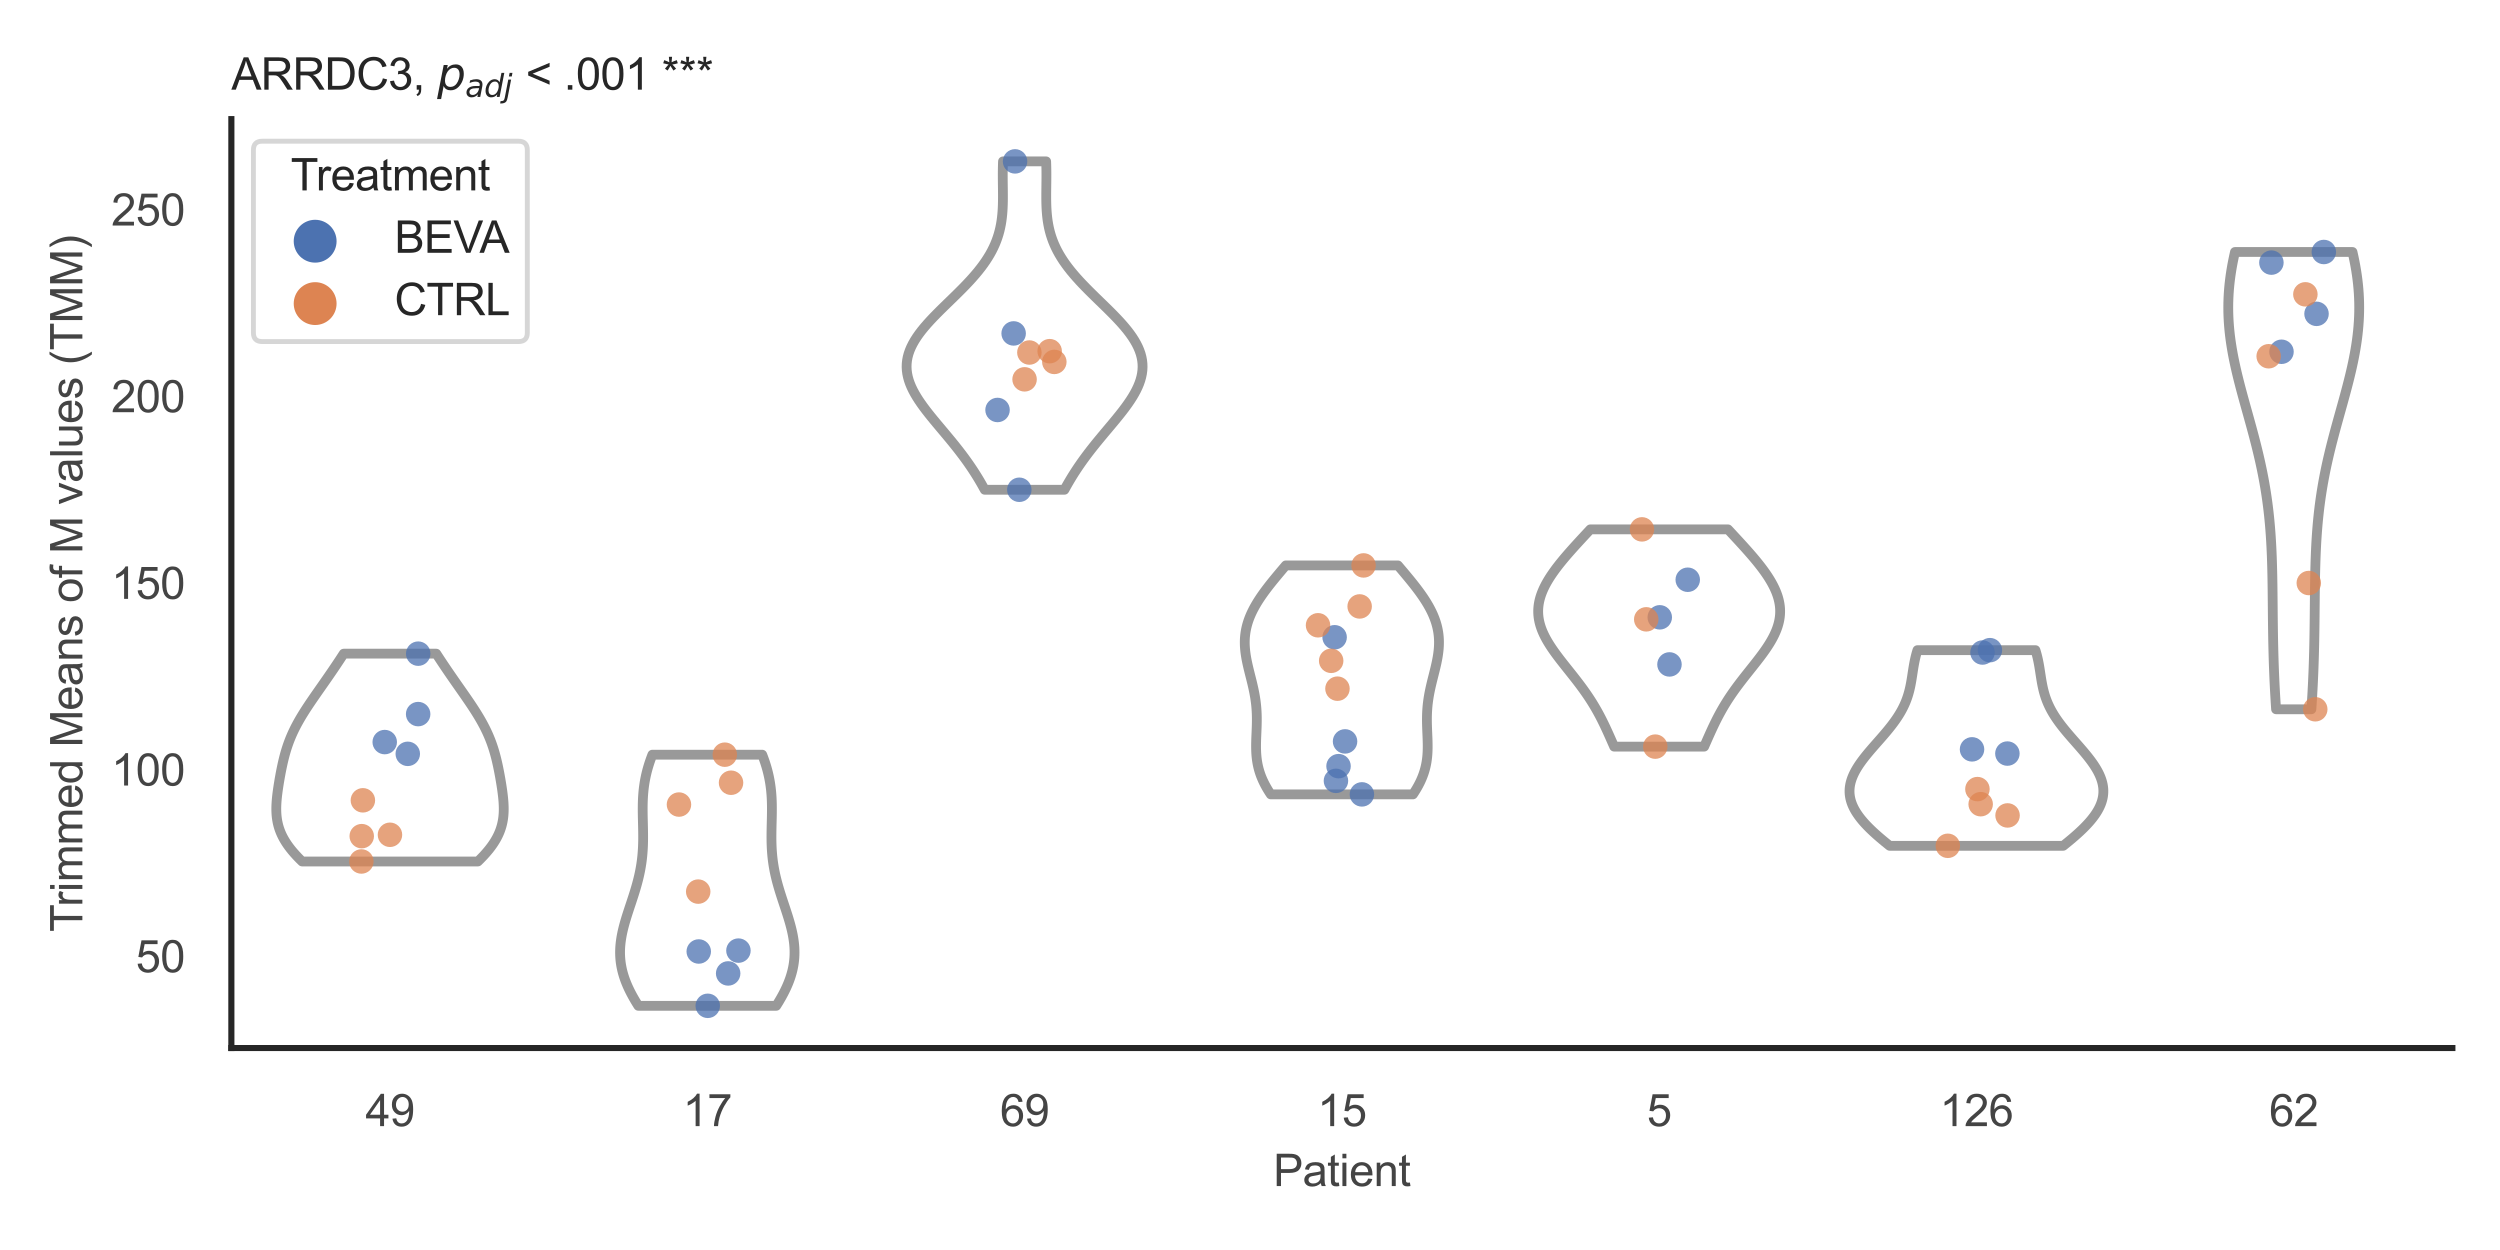 <?xml version="1.0" encoding="utf-8" standalone="no"?>
<!DOCTYPE svg PUBLIC "-//W3C//DTD SVG 1.1//EN"
  "http://www.w3.org/Graphics/SVG/1.1/DTD/svg11.dtd">
<svg xmlns:xlink="http://www.w3.org/1999/xlink" width="510.236pt" height="255.118pt" viewBox="0 0 510.236 255.118" xmlns="http://www.w3.org/2000/svg" version="1.1">
 <defs>
  <style type="text/css">*{stroke-linejoin: round; stroke-linecap: butt}</style>
 </defs>
 <g id="figure_1">
  <g id="patch_1">
   <path d="M 0 255.118 
L 510.236 255.118 
L 510.236 0 
L 0 0 
z
" style="fill: #ffffff"/>
  </g>
  <g id="axes_1">
   <g id="patch_2">
    <path d="M 47.22 213.898 
L 500.516 213.898 
L 500.516 24.32 
L 47.22 24.32 
z
" style="fill: #ffffff"/>
   </g>
   <g id="matplotlib.axis_1">
    <g id="xtick_1">
     <g id="text_1">
      <!-- 49 -->
      <g style="fill: #444444" transform="translate(74.593 229.84)scale(0.09 -0.09)">
       <defs>
        <path id="ArialMT-34" d="M 2069 0 
L 2069 1097 
L 81 1097 
L 81 1613 
L 2172 4581 
L 2631 4581 
L 2631 1613 
L 3250 1613 
L 3250 1097 
L 2631 1097 
L 2631 0 
L 2069 0 
z
M 2069 1613 
L 2069 3678 
L 634 1613 
L 2069 1613 
z
" transform="scale(0.016)"/>
        <path id="ArialMT-39" d="M 350 1059 
L 891 1109 
Q 959 728 1153 556 
Q 1347 384 1650 384 
Q 1909 384 2104 503 
Q 2300 622 2425 820 
Q 2550 1019 2634 1356 
Q 2719 1694 2719 2044 
Q 2719 2081 2716 2156 
Q 2547 1888 2255 1720 
Q 1963 1553 1622 1553 
Q 1053 1553 659 1965 
Q 266 2378 266 3053 
Q 266 3750 677 4175 
Q 1088 4600 1706 4600 
Q 2153 4600 2523 4359 
Q 2894 4119 3086 3673 
Q 3278 3228 3278 2384 
Q 3278 1506 3087 986 
Q 2897 466 2520 194 
Q 2144 -78 1638 -78 
Q 1100 -78 759 220 
Q 419 519 350 1059 
z
M 2653 3081 
Q 2653 3566 2395 3850 
Q 2138 4134 1775 4134 
Q 1400 4134 1122 3828 
Q 844 3522 844 3034 
Q 844 2597 1108 2323 
Q 1372 2050 1759 2050 
Q 2150 2050 2401 2323 
Q 2653 2597 2653 3081 
z
" transform="scale(0.016)"/>
       </defs>
       <use xlink:href="#ArialMT-34"/>
       <use xlink:href="#ArialMT-39" x="55.615"/>
      </g>
     </g>
    </g>
    <g id="xtick_2">
     <g id="text_2">
      <!-- 17 -->
      <g style="fill: #444444" transform="translate(139.35 229.84)scale(0.09 -0.09)">
       <defs>
        <path id="ArialMT-31" d="M 2384 0 
L 1822 0 
L 1822 3584 
Q 1619 3391 1289 3197 
Q 959 3003 697 2906 
L 697 3450 
Q 1169 3672 1522 3987 
Q 1875 4303 2022 4600 
L 2384 4600 
L 2384 0 
z
" transform="scale(0.016)"/>
        <path id="ArialMT-37" d="M 303 3981 
L 303 4522 
L 3269 4522 
L 3269 4084 
Q 2831 3619 2401 2847 
Q 1972 2075 1738 1259 
Q 1569 684 1522 0 
L 944 0 
Q 953 541 1156 1306 
Q 1359 2072 1739 2783 
Q 2119 3494 2547 3981 
L 303 3981 
z
" transform="scale(0.016)"/>
       </defs>
       <use xlink:href="#ArialMT-31"/>
       <use xlink:href="#ArialMT-37" x="55.615"/>
      </g>
     </g>
    </g>
    <g id="xtick_3">
     <g id="text_3">
      <!-- 69 -->
      <g style="fill: #444444" transform="translate(204.107 229.84)scale(0.09 -0.09)">
       <defs>
        <path id="ArialMT-36" d="M 3184 3459 
L 2625 3416 
Q 2550 3747 2413 3897 
Q 2184 4138 1850 4138 
Q 1581 4138 1378 3988 
Q 1113 3794 959 3422 
Q 806 3050 800 2363 
Q 1003 2672 1297 2822 
Q 1591 2972 1913 2972 
Q 2475 2972 2870 2558 
Q 3266 2144 3266 1488 
Q 3266 1056 3080 686 
Q 2894 316 2569 119 
Q 2244 -78 1831 -78 
Q 1128 -78 684 439 
Q 241 956 241 2144 
Q 241 3472 731 4075 
Q 1159 4600 1884 4600 
Q 2425 4600 2770 4297 
Q 3116 3994 3184 3459 
z
M 888 1484 
Q 888 1194 1011 928 
Q 1134 663 1356 523 
Q 1578 384 1822 384 
Q 2178 384 2434 671 
Q 2691 959 2691 1453 
Q 2691 1928 2437 2201 
Q 2184 2475 1800 2475 
Q 1419 2475 1153 2201 
Q 888 1928 888 1484 
z
" transform="scale(0.016)"/>
       </defs>
       <use xlink:href="#ArialMT-36"/>
       <use xlink:href="#ArialMT-39" x="55.615"/>
      </g>
     </g>
    </g>
    <g id="xtick_4">
     <g id="text_4">
      <!-- 15 -->
      <g style="fill: #444444" transform="translate(268.863 229.84)scale(0.09 -0.09)">
       <defs>
        <path id="ArialMT-35" d="M 266 1200 
L 856 1250 
Q 922 819 1161 601 
Q 1400 384 1738 384 
Q 2144 384 2425 690 
Q 2706 997 2706 1503 
Q 2706 1984 2436 2262 
Q 2166 2541 1728 2541 
Q 1456 2541 1237 2417 
Q 1019 2294 894 2097 
L 366 2166 
L 809 4519 
L 3088 4519 
L 3088 3981 
L 1259 3981 
L 1013 2750 
Q 1425 3038 1878 3038 
Q 2478 3038 2890 2622 
Q 3303 2206 3303 1553 
Q 3303 931 2941 478 
Q 2500 -78 1738 -78 
Q 1113 -78 717 272 
Q 322 622 266 1200 
z
" transform="scale(0.016)"/>
       </defs>
       <use xlink:href="#ArialMT-31"/>
       <use xlink:href="#ArialMT-35" x="55.615"/>
      </g>
     </g>
    </g>
    <g id="xtick_5">
     <g id="text_5">
      <!-- 5 -->
      <g style="fill: #444444" transform="translate(336.122 229.84)scale(0.09 -0.09)">
       <use xlink:href="#ArialMT-35"/>
      </g>
     </g>
    </g>
    <g id="xtick_6">
     <g id="text_6">
      <!-- 126 -->
      <g style="fill: #444444" transform="translate(395.874 229.84)scale(0.09 -0.09)">
       <defs>
        <path id="ArialMT-32" d="M 3222 541 
L 3222 0 
L 194 0 
Q 188 203 259 391 
Q 375 700 629 1000 
Q 884 1300 1366 1694 
Q 2113 2306 2375 2664 
Q 2638 3022 2638 3341 
Q 2638 3675 2398 3904 
Q 2159 4134 1775 4134 
Q 1369 4134 1125 3890 
Q 881 3647 878 3216 
L 300 3275 
Q 359 3922 746 4261 
Q 1134 4600 1788 4600 
Q 2447 4600 2831 4234 
Q 3216 3869 3216 3328 
Q 3216 3053 3103 2787 
Q 2991 2522 2730 2228 
Q 2469 1934 1863 1422 
Q 1356 997 1212 845 
Q 1069 694 975 541 
L 3222 541 
z
" transform="scale(0.016)"/>
       </defs>
       <use xlink:href="#ArialMT-31"/>
       <use xlink:href="#ArialMT-32" x="55.615"/>
       <use xlink:href="#ArialMT-36" x="111.23"/>
      </g>
     </g>
    </g>
    <g id="xtick_7">
     <g id="text_7">
      <!-- 62 -->
      <g style="fill: #444444" transform="translate(463.133 229.84)scale(0.09 -0.09)">
       <use xlink:href="#ArialMT-36"/>
       <use xlink:href="#ArialMT-32" x="55.615"/>
      </g>
     </g>
    </g>
    <g id="text_8">
     <!-- Patient -->
     <g style="fill: #444444" transform="translate(259.859 242.071)scale(0.09 -0.09)">
      <defs>
       <path id="ArialMT-50" d="M 494 0 
L 494 4581 
L 2222 4581 
Q 2678 4581 2919 4538 
Q 3256 4481 3484 4323 
Q 3713 4166 3852 3881 
Q 3991 3597 3991 3256 
Q 3991 2672 3619 2267 
Q 3247 1863 2275 1863 
L 1100 1863 
L 1100 0 
L 494 0 
z
M 1100 2403 
L 2284 2403 
Q 2872 2403 3119 2622 
Q 3366 2841 3366 3238 
Q 3366 3525 3220 3729 
Q 3075 3934 2838 4000 
Q 2684 4041 2272 4041 
L 1100 4041 
L 1100 2403 
z
" transform="scale(0.016)"/>
       <path id="ArialMT-61" d="M 2588 409 
Q 2275 144 1986 34 
Q 1697 -75 1366 -75 
Q 819 -75 525 192 
Q 231 459 231 875 
Q 231 1119 342 1320 
Q 453 1522 633 1644 
Q 813 1766 1038 1828 
Q 1203 1872 1538 1913 
Q 2219 1994 2541 2106 
Q 2544 2222 2544 2253 
Q 2544 2597 2384 2738 
Q 2169 2928 1744 2928 
Q 1347 2928 1158 2789 
Q 969 2650 878 2297 
L 328 2372 
Q 403 2725 575 2942 
Q 747 3159 1072 3276 
Q 1397 3394 1825 3394 
Q 2250 3394 2515 3294 
Q 2781 3194 2906 3042 
Q 3031 2891 3081 2659 
Q 3109 2516 3109 2141 
L 3109 1391 
Q 3109 606 3145 398 
Q 3181 191 3288 0 
L 2700 0 
Q 2613 175 2588 409 
z
M 2541 1666 
Q 2234 1541 1622 1453 
Q 1275 1403 1131 1340 
Q 988 1278 909 1158 
Q 831 1038 831 891 
Q 831 666 1001 516 
Q 1172 366 1500 366 
Q 1825 366 2078 508 
Q 2331 650 2450 897 
Q 2541 1088 2541 1459 
L 2541 1666 
z
" transform="scale(0.016)"/>
       <path id="ArialMT-74" d="M 1650 503 
L 1731 6 
Q 1494 -44 1306 -44 
Q 1000 -44 831 53 
Q 663 150 594 308 
Q 525 466 525 972 
L 525 2881 
L 113 2881 
L 113 3319 
L 525 3319 
L 525 4141 
L 1084 4478 
L 1084 3319 
L 1650 3319 
L 1650 2881 
L 1084 2881 
L 1084 941 
Q 1084 700 1114 631 
Q 1144 563 1211 522 
Q 1278 481 1403 481 
Q 1497 481 1650 503 
z
" transform="scale(0.016)"/>
       <path id="ArialMT-69" d="M 425 3934 
L 425 4581 
L 988 4581 
L 988 3934 
L 425 3934 
z
M 425 0 
L 425 3319 
L 988 3319 
L 988 0 
L 425 0 
z
" transform="scale(0.016)"/>
       <path id="ArialMT-65" d="M 2694 1069 
L 3275 997 
Q 3138 488 2766 206 
Q 2394 -75 1816 -75 
Q 1088 -75 661 373 
Q 234 822 234 1631 
Q 234 2469 665 2931 
Q 1097 3394 1784 3394 
Q 2450 3394 2872 2941 
Q 3294 2488 3294 1666 
Q 3294 1616 3291 1516 
L 816 1516 
Q 847 969 1125 678 
Q 1403 388 1819 388 
Q 2128 388 2347 550 
Q 2566 713 2694 1069 
z
M 847 1978 
L 2700 1978 
Q 2663 2397 2488 2606 
Q 2219 2931 1791 2931 
Q 1403 2931 1139 2672 
Q 875 2413 847 1978 
z
" transform="scale(0.016)"/>
       <path id="ArialMT-6e" d="M 422 0 
L 422 3319 
L 928 3319 
L 928 2847 
Q 1294 3394 1984 3394 
Q 2284 3394 2536 3286 
Q 2788 3178 2913 3003 
Q 3038 2828 3088 2588 
Q 3119 2431 3119 2041 
L 3119 0 
L 2556 0 
L 2556 2019 
Q 2556 2363 2490 2533 
Q 2425 2703 2258 2804 
Q 2091 2906 1866 2906 
Q 1506 2906 1245 2678 
Q 984 2450 984 1813 
L 984 0 
L 422 0 
z
" transform="scale(0.016)"/>
      </defs>
      <use xlink:href="#ArialMT-50"/>
      <use xlink:href="#ArialMT-61" x="66.699"/>
      <use xlink:href="#ArialMT-74" x="122.314"/>
      <use xlink:href="#ArialMT-69" x="150.098"/>
      <use xlink:href="#ArialMT-65" x="172.314"/>
      <use xlink:href="#ArialMT-6e" x="227.93"/>
      <use xlink:href="#ArialMT-74" x="283.545"/>
     </g>
    </g>
   </g>
   <g id="matplotlib.axis_2">
    <g id="ytick_1">
     <g id="text_9">
      <!-- 50 -->
      <g style="fill: #444444" transform="translate(27.71 198.427)scale(0.09 -0.09)">
       <defs>
        <path id="ArialMT-30" d="M 266 2259 
Q 266 3072 433 3567 
Q 600 4063 929 4331 
Q 1259 4600 1759 4600 
Q 2128 4600 2406 4451 
Q 2684 4303 2865 4023 
Q 3047 3744 3150 3342 
Q 3253 2941 3253 2259 
Q 3253 1453 3087 958 
Q 2922 463 2592 192 
Q 2263 -78 1759 -78 
Q 1097 -78 719 397 
Q 266 969 266 2259 
z
M 844 2259 
Q 844 1131 1108 757 
Q 1372 384 1759 384 
Q 2147 384 2411 759 
Q 2675 1134 2675 2259 
Q 2675 3391 2411 3762 
Q 2147 4134 1753 4134 
Q 1366 4134 1134 3806 
Q 844 3388 844 2259 
z
" transform="scale(0.016)"/>
       </defs>
       <use xlink:href="#ArialMT-35"/>
       <use xlink:href="#ArialMT-30" x="55.615"/>
      </g>
     </g>
    </g>
    <g id="ytick_2">
     <g id="text_10">
      <!-- 100 -->
      <g style="fill: #444444" transform="translate(22.705 160.328)scale(0.09 -0.09)">
       <use xlink:href="#ArialMT-31"/>
       <use xlink:href="#ArialMT-30" x="55.615"/>
       <use xlink:href="#ArialMT-30" x="111.23"/>
      </g>
     </g>
    </g>
    <g id="ytick_3">
     <g id="text_11">
      <!-- 150 -->
      <g style="fill: #444444" transform="translate(22.705 122.229)scale(0.09 -0.09)">
       <use xlink:href="#ArialMT-31"/>
       <use xlink:href="#ArialMT-35" x="55.615"/>
       <use xlink:href="#ArialMT-30" x="111.23"/>
      </g>
     </g>
    </g>
    <g id="ytick_4">
     <g id="text_12">
      <!-- 200 -->
      <g style="fill: #444444" transform="translate(22.705 84.13)scale(0.09 -0.09)">
       <use xlink:href="#ArialMT-32"/>
       <use xlink:href="#ArialMT-30" x="55.615"/>
       <use xlink:href="#ArialMT-30" x="111.23"/>
      </g>
     </g>
    </g>
    <g id="ytick_5">
     <g id="text_13">
      <!-- 250 -->
      <g style="fill: #444444" transform="translate(22.705 46.031)scale(0.09 -0.09)">
       <use xlink:href="#ArialMT-32"/>
       <use xlink:href="#ArialMT-35" x="55.615"/>
       <use xlink:href="#ArialMT-30" x="111.23"/>
      </g>
     </g>
    </g>
    <g id="text_14">
     <!-- Trimmed Means of M values (TMM) -->
     <g style="fill: #444444" transform="translate(16.811 190.195)rotate(-90)scale(0.09 -0.09)">
      <defs>
       <path id="ArialMT-54" d="M 1659 0 
L 1659 4041 
L 150 4041 
L 150 4581 
L 3781 4581 
L 3781 4041 
L 2266 4041 
L 2266 0 
L 1659 0 
z
" transform="scale(0.016)"/>
       <path id="ArialMT-72" d="M 416 0 
L 416 3319 
L 922 3319 
L 922 2816 
Q 1116 3169 1280 3281 
Q 1444 3394 1641 3394 
Q 1925 3394 2219 3213 
L 2025 2691 
Q 1819 2813 1613 2813 
Q 1428 2813 1281 2702 
Q 1134 2591 1072 2394 
Q 978 2094 978 1738 
L 978 0 
L 416 0 
z
" transform="scale(0.016)"/>
       <path id="ArialMT-6d" d="M 422 0 
L 422 3319 
L 925 3319 
L 925 2853 
Q 1081 3097 1340 3245 
Q 1600 3394 1931 3394 
Q 2300 3394 2536 3241 
Q 2772 3088 2869 2813 
Q 3263 3394 3894 3394 
Q 4388 3394 4653 3120 
Q 4919 2847 4919 2278 
L 4919 0 
L 4359 0 
L 4359 2091 
Q 4359 2428 4304 2576 
Q 4250 2725 4106 2815 
Q 3963 2906 3769 2906 
Q 3419 2906 3187 2673 
Q 2956 2441 2956 1928 
L 2956 0 
L 2394 0 
L 2394 2156 
Q 2394 2531 2256 2718 
Q 2119 2906 1806 2906 
Q 1569 2906 1367 2781 
Q 1166 2656 1075 2415 
Q 984 2175 984 1722 
L 984 0 
L 422 0 
z
" transform="scale(0.016)"/>
       <path id="ArialMT-64" d="M 2575 0 
L 2575 419 
Q 2259 -75 1647 -75 
Q 1250 -75 917 144 
Q 584 363 401 755 
Q 219 1147 219 1656 
Q 219 2153 384 2558 
Q 550 2963 881 3178 
Q 1213 3394 1622 3394 
Q 1922 3394 2156 3267 
Q 2391 3141 2538 2938 
L 2538 4581 
L 3097 4581 
L 3097 0 
L 2575 0 
z
M 797 1656 
Q 797 1019 1065 703 
Q 1334 388 1700 388 
Q 2069 388 2326 689 
Q 2584 991 2584 1609 
Q 2584 2291 2321 2609 
Q 2059 2928 1675 2928 
Q 1300 2928 1048 2622 
Q 797 2316 797 1656 
z
" transform="scale(0.016)"/>
       <path id="ArialMT-20" transform="scale(0.016)"/>
       <path id="ArialMT-4d" d="M 475 0 
L 475 4581 
L 1388 4581 
L 2472 1338 
Q 2622 884 2691 659 
Q 2769 909 2934 1394 
L 4031 4581 
L 4847 4581 
L 4847 0 
L 4263 0 
L 4263 3834 
L 2931 0 
L 2384 0 
L 1059 3900 
L 1059 0 
L 475 0 
z
" transform="scale(0.016)"/>
       <path id="ArialMT-73" d="M 197 991 
L 753 1078 
Q 800 744 1014 566 
Q 1228 388 1613 388 
Q 2000 388 2187 545 
Q 2375 703 2375 916 
Q 2375 1106 2209 1216 
Q 2094 1291 1634 1406 
Q 1016 1563 777 1677 
Q 538 1791 414 1992 
Q 291 2194 291 2438 
Q 291 2659 392 2848 
Q 494 3038 669 3163 
Q 800 3259 1026 3326 
Q 1253 3394 1513 3394 
Q 1903 3394 2198 3281 
Q 2494 3169 2634 2976 
Q 2775 2784 2828 2463 
L 2278 2388 
Q 2241 2644 2061 2787 
Q 1881 2931 1553 2931 
Q 1166 2931 1000 2803 
Q 834 2675 834 2503 
Q 834 2394 903 2306 
Q 972 2216 1119 2156 
Q 1203 2125 1616 2013 
Q 2213 1853 2448 1751 
Q 2684 1650 2818 1456 
Q 2953 1263 2953 975 
Q 2953 694 2789 445 
Q 2625 197 2315 61 
Q 2006 -75 1616 -75 
Q 969 -75 630 194 
Q 291 463 197 991 
z
" transform="scale(0.016)"/>
       <path id="ArialMT-6f" d="M 213 1659 
Q 213 2581 725 3025 
Q 1153 3394 1769 3394 
Q 2453 3394 2887 2945 
Q 3322 2497 3322 1706 
Q 3322 1066 3130 698 
Q 2938 331 2570 128 
Q 2203 -75 1769 -75 
Q 1072 -75 642 372 
Q 213 819 213 1659 
z
M 791 1659 
Q 791 1022 1069 705 
Q 1347 388 1769 388 
Q 2188 388 2466 706 
Q 2744 1025 2744 1678 
Q 2744 2294 2464 2611 
Q 2184 2928 1769 2928 
Q 1347 2928 1069 2612 
Q 791 2297 791 1659 
z
" transform="scale(0.016)"/>
       <path id="ArialMT-66" d="M 556 0 
L 556 2881 
L 59 2881 
L 59 3319 
L 556 3319 
L 556 3672 
Q 556 4006 616 4169 
Q 697 4388 901 4523 
Q 1106 4659 1475 4659 
Q 1713 4659 2000 4603 
L 1916 4113 
Q 1741 4144 1584 4144 
Q 1328 4144 1222 4034 
Q 1116 3925 1116 3625 
L 1116 3319 
L 1763 3319 
L 1763 2881 
L 1116 2881 
L 1116 0 
L 556 0 
z
" transform="scale(0.016)"/>
       <path id="ArialMT-76" d="M 1344 0 
L 81 3319 
L 675 3319 
L 1388 1331 
Q 1503 1009 1600 663 
Q 1675 925 1809 1294 
L 2547 3319 
L 3125 3319 
L 1869 0 
L 1344 0 
z
" transform="scale(0.016)"/>
       <path id="ArialMT-6c" d="M 409 0 
L 409 4581 
L 972 4581 
L 972 0 
L 409 0 
z
" transform="scale(0.016)"/>
       <path id="ArialMT-75" d="M 2597 0 
L 2597 488 
Q 2209 -75 1544 -75 
Q 1250 -75 995 37 
Q 741 150 617 320 
Q 494 491 444 738 
Q 409 903 409 1263 
L 409 3319 
L 972 3319 
L 972 1478 
Q 972 1038 1006 884 
Q 1059 663 1231 536 
Q 1403 409 1656 409 
Q 1909 409 2131 539 
Q 2353 669 2445 892 
Q 2538 1116 2538 1541 
L 2538 3319 
L 3100 3319 
L 3100 0 
L 2597 0 
z
" transform="scale(0.016)"/>
       <path id="ArialMT-28" d="M 1497 -1347 
Q 1031 -759 709 28 
Q 388 816 388 1659 
Q 388 2403 628 3084 
Q 909 3875 1497 4659 
L 1900 4659 
Q 1522 4009 1400 3731 
Q 1209 3300 1100 2831 
Q 966 2247 966 1656 
Q 966 153 1900 -1347 
L 1497 -1347 
z
" transform="scale(0.016)"/>
       <path id="ArialMT-29" d="M 791 -1347 
L 388 -1347 
Q 1322 153 1322 1656 
Q 1322 2244 1188 2822 
Q 1081 3291 891 3722 
Q 769 4003 388 4659 
L 791 4659 
Q 1378 3875 1659 3084 
Q 1900 2403 1900 1659 
Q 1900 816 1576 28 
Q 1253 -759 791 -1347 
z
" transform="scale(0.016)"/>
      </defs>
      <use xlink:href="#ArialMT-54"/>
      <use xlink:href="#ArialMT-72" x="57.334"/>
      <use xlink:href="#ArialMT-69" x="90.635"/>
      <use xlink:href="#ArialMT-6d" x="112.852"/>
      <use xlink:href="#ArialMT-6d" x="196.152"/>
      <use xlink:href="#ArialMT-65" x="279.453"/>
      <use xlink:href="#ArialMT-64" x="335.068"/>
      <use xlink:href="#ArialMT-20" x="390.684"/>
      <use xlink:href="#ArialMT-4d" x="418.467"/>
      <use xlink:href="#ArialMT-65" x="501.768"/>
      <use xlink:href="#ArialMT-61" x="557.383"/>
      <use xlink:href="#ArialMT-6e" x="612.998"/>
      <use xlink:href="#ArialMT-73" x="668.613"/>
      <use xlink:href="#ArialMT-20" x="718.613"/>
      <use xlink:href="#ArialMT-6f" x="746.396"/>
      <use xlink:href="#ArialMT-66" x="802.012"/>
      <use xlink:href="#ArialMT-20" x="829.795"/>
      <use xlink:href="#ArialMT-4d" x="857.578"/>
      <use xlink:href="#ArialMT-20" x="940.879"/>
      <use xlink:href="#ArialMT-76" x="968.662"/>
      <use xlink:href="#ArialMT-61" x="1018.662"/>
      <use xlink:href="#ArialMT-6c" x="1074.277"/>
      <use xlink:href="#ArialMT-75" x="1096.494"/>
      <use xlink:href="#ArialMT-65" x="1152.109"/>
      <use xlink:href="#ArialMT-73" x="1207.725"/>
      <use xlink:href="#ArialMT-20" x="1257.725"/>
      <use xlink:href="#ArialMT-28" x="1285.508"/>
      <use xlink:href="#ArialMT-54" x="1318.809"/>
      <use xlink:href="#ArialMT-4d" x="1379.893"/>
      <use xlink:href="#ArialMT-4d" x="1463.193"/>
      <use xlink:href="#ArialMT-29" x="1546.494"/>
     </g>
    </g>
   </g>
   <g id="PolyCollection_1">
    <defs>
     <path id="mc2e85eb6fe" d="M 97.534 -79.295 
L 61.662 -79.295 
L 61.227 -79.723 
L 60.808 -80.152 
L 60.406 -80.58 
L 60.021 -81.009 
L 59.654 -81.437 
L 59.306 -81.865 
L 58.978 -82.294 
L 58.67 -82.722 
L 58.382 -83.151 
L 58.115 -83.579 
L 57.869 -84.008 
L 57.643 -84.436 
L 57.439 -84.864 
L 57.254 -85.293 
L 57.09 -85.721 
L 56.944 -86.15 
L 56.818 -86.578 
L 56.71 -87.007 
L 56.619 -87.435 
L 56.545 -87.863 
L 56.486 -88.292 
L 56.442 -88.72 
L 56.412 -89.149 
L 56.394 -89.577 
L 56.388 -90.006 
L 56.393 -90.434 
L 56.407 -90.862 
L 56.431 -91.291 
L 56.462 -91.719 
L 56.5 -92.148 
L 56.544 -92.576 
L 56.593 -93.005 
L 56.648 -93.433 
L 56.706 -93.861 
L 56.768 -94.29 
L 56.833 -94.718 
L 56.9 -95.147 
L 56.971 -95.575 
L 57.043 -96.004 
L 57.118 -96.432 
L 57.196 -96.86 
L 57.275 -97.289 
L 57.357 -97.717 
L 57.442 -98.146 
L 57.531 -98.574 
L 57.622 -99.003 
L 57.717 -99.431 
L 57.817 -99.859 
L 57.921 -100.288 
L 58.03 -100.716 
L 58.144 -101.145 
L 58.265 -101.573 
L 58.392 -102.002 
L 58.526 -102.43 
L 58.667 -102.859 
L 58.815 -103.287 
L 58.972 -103.715 
L 59.136 -104.144 
L 59.309 -104.572 
L 59.491 -105.001 
L 59.68 -105.429 
L 59.879 -105.858 
L 60.085 -106.286 
L 60.3 -106.714 
L 60.524 -107.143 
L 60.755 -107.571 
L 60.994 -108 
L 61.24 -108.428 
L 61.493 -108.857 
L 61.753 -109.285 
L 62.019 -109.713 
L 62.291 -110.142 
L 62.567 -110.57 
L 62.849 -110.999 
L 63.134 -111.427 
L 63.423 -111.856 
L 63.715 -112.284 
L 64.009 -112.712 
L 64.305 -113.141 
L 64.603 -113.569 
L 64.902 -113.998 
L 65.202 -114.426 
L 65.502 -114.855 
L 65.802 -115.283 
L 66.102 -115.711 
L 66.401 -116.14 
L 66.699 -116.568 
L 66.996 -116.997 
L 67.291 -117.425 
L 67.586 -117.854 
L 67.878 -118.282 
L 68.169 -118.71 
L 68.458 -119.139 
L 68.746 -119.567 
L 69.032 -119.996 
L 69.316 -120.424 
L 69.598 -120.853 
L 69.878 -121.281 
L 70.156 -121.709 
L 89.04 -121.709 
L 89.04 -121.709 
L 89.319 -121.281 
L 89.599 -120.853 
L 89.881 -120.424 
L 90.165 -119.996 
L 90.451 -119.567 
L 90.738 -119.139 
L 91.027 -118.71 
L 91.318 -118.282 
L 91.611 -117.854 
L 91.905 -117.425 
L 92.201 -116.997 
L 92.498 -116.568 
L 92.796 -116.14 
L 93.095 -115.711 
L 93.394 -115.283 
L 93.694 -114.855 
L 93.994 -114.426 
L 94.294 -113.998 
L 94.593 -113.569 
L 94.891 -113.141 
L 95.188 -112.712 
L 95.482 -112.284 
L 95.774 -111.856 
L 96.063 -111.427 
L 96.348 -110.999 
L 96.629 -110.57 
L 96.906 -110.142 
L 97.177 -109.713 
L 97.443 -109.285 
L 97.703 -108.857 
L 97.956 -108.428 
L 98.203 -108 
L 98.442 -107.571 
L 98.673 -107.143 
L 98.896 -106.714 
L 99.111 -106.286 
L 99.318 -105.858 
L 99.516 -105.429 
L 99.706 -105.001 
L 99.887 -104.572 
L 100.06 -104.144 
L 100.225 -103.715 
L 100.381 -103.287 
L 100.53 -102.859 
L 100.671 -102.43 
L 100.805 -102.002 
L 100.932 -101.573 
L 101.052 -101.145 
L 101.167 -100.716 
L 101.276 -100.288 
L 101.38 -99.859 
L 101.479 -99.431 
L 101.575 -99.003 
L 101.666 -98.574 
L 101.754 -98.146 
L 101.839 -97.717 
L 101.921 -97.289 
L 102.001 -96.86 
L 102.078 -96.432 
L 102.153 -96.004 
L 102.226 -95.575 
L 102.296 -95.147 
L 102.364 -94.718 
L 102.429 -94.29 
L 102.491 -93.861 
L 102.549 -93.433 
L 102.603 -93.005 
L 102.653 -92.576 
L 102.697 -92.148 
L 102.735 -91.719 
L 102.766 -91.291 
L 102.789 -90.862 
L 102.804 -90.434 
L 102.809 -90.006 
L 102.803 -89.577 
L 102.785 -89.149 
L 102.755 -88.72 
L 102.711 -88.292 
L 102.652 -87.863 
L 102.578 -87.435 
L 102.487 -87.007 
L 102.379 -86.578 
L 102.252 -86.15 
L 102.107 -85.721 
L 101.942 -85.293 
L 101.758 -84.864 
L 101.553 -84.436 
L 101.328 -84.008 
L 101.082 -83.579 
L 100.815 -83.151 
L 100.527 -82.722 
L 100.219 -82.294 
L 99.891 -81.865 
L 99.543 -81.437 
L 99.176 -81.009 
L 98.791 -80.58 
L 98.388 -80.152 
L 97.969 -79.723 
L 97.534 -79.295 
z
" style="stroke: #999999; stroke-width: 2"/>
    </defs>
    <g clip-path="url(#pa7484a74c3)">
     <use xlink:href="#mc2e85eb6fe" x="0" y="255.118" style="fill: #ffffff; stroke: #999999; stroke-width: 2"/>
    </g>
   </g>
   <g id="PolyCollection_2">
    <defs>
     <path id="m32a2d2e2fe" d="M 158.429 -49.837 
L 130.28 -49.837 
L 129.957 -50.355 
L 129.644 -50.873 
L 129.343 -51.39 
L 129.054 -51.908 
L 128.778 -52.426 
L 128.515 -52.944 
L 128.267 -53.461 
L 128.034 -53.979 
L 127.817 -54.497 
L 127.615 -55.014 
L 127.431 -55.532 
L 127.264 -56.05 
L 127.114 -56.568 
L 126.981 -57.085 
L 126.867 -57.603 
L 126.77 -58.121 
L 126.691 -58.639 
L 126.63 -59.156 
L 126.586 -59.674 
L 126.56 -60.192 
L 126.55 -60.709 
L 126.558 -61.227 
L 126.581 -61.745 
L 126.62 -62.263 
L 126.674 -62.78 
L 126.743 -63.298 
L 126.824 -63.816 
L 126.919 -64.334 
L 127.025 -64.851 
L 127.143 -65.369 
L 127.27 -65.887 
L 127.407 -66.404 
L 127.552 -66.922 
L 127.703 -67.44 
L 127.861 -67.958 
L 128.024 -68.475 
L 128.191 -68.993 
L 128.36 -69.511 
L 128.531 -70.029 
L 128.704 -70.546 
L 128.876 -71.064 
L 129.046 -71.582 
L 129.215 -72.099 
L 129.381 -72.617 
L 129.543 -73.135 
L 129.7 -73.653 
L 129.852 -74.17 
L 129.998 -74.688 
L 130.137 -75.206 
L 130.27 -75.724 
L 130.394 -76.241 
L 130.511 -76.759 
L 130.619 -77.277 
L 130.718 -77.794 
L 130.809 -78.312 
L 130.891 -78.83 
L 130.964 -79.348 
L 131.028 -79.865 
L 131.084 -80.383 
L 131.131 -80.901 
L 131.17 -81.419 
L 131.202 -81.936 
L 131.226 -82.454 
L 131.243 -82.972 
L 131.255 -83.489 
L 131.26 -84.007 
L 131.261 -84.525 
L 131.257 -85.043 
L 131.25 -85.56 
L 131.241 -86.078 
L 131.229 -86.596 
L 131.217 -87.114 
L 131.204 -87.631 
L 131.192 -88.149 
L 131.182 -88.667 
L 131.174 -89.184 
L 131.17 -89.702 
L 131.169 -90.22 
L 131.174 -90.738 
L 131.184 -91.255 
L 131.201 -91.773 
L 131.225 -92.291 
L 131.257 -92.809 
L 131.297 -93.326 
L 131.347 -93.844 
L 131.406 -94.362 
L 131.475 -94.879 
L 131.554 -95.397 
L 131.644 -95.915 
L 131.745 -96.433 
L 131.856 -96.95 
L 131.979 -97.468 
L 132.113 -97.986 
L 132.259 -98.504 
L 132.415 -99.021 
L 132.582 -99.539 
L 132.76 -100.057 
L 132.948 -100.574 
L 133.146 -101.092 
L 155.564 -101.092 
L 155.564 -101.092 
L 155.762 -100.574 
L 155.95 -100.057 
L 156.128 -99.539 
L 156.295 -99.021 
L 156.451 -98.504 
L 156.596 -97.986 
L 156.73 -97.468 
L 156.853 -96.95 
L 156.965 -96.433 
L 157.066 -95.915 
L 157.156 -95.397 
L 157.235 -94.879 
L 157.304 -94.362 
L 157.363 -93.844 
L 157.412 -93.326 
L 157.453 -92.809 
L 157.485 -92.291 
L 157.509 -91.773 
L 157.526 -91.255 
L 157.536 -90.738 
L 157.541 -90.22 
L 157.54 -89.702 
L 157.536 -89.184 
L 157.528 -88.667 
L 157.518 -88.149 
L 157.506 -87.631 
L 157.493 -87.114 
L 157.481 -86.596 
L 157.469 -86.078 
L 157.46 -85.56 
L 157.453 -85.043 
L 157.449 -84.525 
L 157.45 -84.007 
L 157.455 -83.489 
L 157.466 -82.972 
L 157.484 -82.454 
L 157.508 -81.936 
L 157.539 -81.419 
L 157.579 -80.901 
L 157.626 -80.383 
L 157.681 -79.865 
L 157.746 -79.348 
L 157.819 -78.83 
L 157.901 -78.312 
L 157.991 -77.794 
L 158.091 -77.277 
L 158.199 -76.759 
L 158.316 -76.241 
L 158.44 -75.724 
L 158.572 -75.206 
L 158.712 -74.688 
L 158.858 -74.17 
L 159.01 -73.653 
L 159.167 -73.135 
L 159.329 -72.617 
L 159.495 -72.099 
L 159.663 -71.582 
L 159.834 -71.064 
L 160.006 -70.546 
L 160.178 -70.029 
L 160.35 -69.511 
L 160.519 -68.993 
L 160.686 -68.475 
L 160.849 -67.958 
L 161.006 -67.44 
L 161.158 -66.922 
L 161.303 -66.404 
L 161.439 -65.887 
L 161.567 -65.369 
L 161.684 -64.851 
L 161.791 -64.334 
L 161.885 -63.816 
L 161.967 -63.298 
L 162.036 -62.78 
L 162.09 -62.263 
L 162.129 -61.745 
L 162.152 -61.227 
L 162.159 -60.709 
L 162.15 -60.192 
L 162.124 -59.674 
L 162.08 -59.156 
L 162.019 -58.639 
L 161.94 -58.121 
L 161.843 -57.603 
L 161.729 -57.085 
L 161.596 -56.568 
L 161.446 -56.05 
L 161.279 -55.532 
L 161.094 -55.014 
L 160.893 -54.497 
L 160.676 -53.979 
L 160.443 -53.461 
L 160.195 -52.944 
L 159.932 -52.426 
L 159.656 -51.908 
L 159.367 -51.39 
L 159.065 -50.873 
L 158.753 -50.355 
L 158.429 -49.837 
z
" style="stroke: #999999; stroke-width: 2"/>
    </defs>
    <g clip-path="url(#pa7484a74c3)">
     <use xlink:href="#m32a2d2e2fe" x="0" y="255.118" style="fill: #ffffff; stroke: #999999; stroke-width: 2"/>
    </g>
   </g>
   <g id="PolyCollection_3">
    <defs>
     <path id="m8b32ceeda8" d="M 217.246 -155.16 
L 200.977 -155.16 
L 200.605 -155.837 
L 200.221 -156.514 
L 199.824 -157.191 
L 199.414 -157.868 
L 198.989 -158.545 
L 198.55 -159.222 
L 198.097 -159.899 
L 197.629 -160.576 
L 197.148 -161.253 
L 196.652 -161.93 
L 196.143 -162.607 
L 195.621 -163.284 
L 195.088 -163.961 
L 194.544 -164.638 
L 193.991 -165.315 
L 193.431 -165.992 
L 192.866 -166.669 
L 192.298 -167.346 
L 191.729 -168.023 
L 191.162 -168.7 
L 190.601 -169.377 
L 190.048 -170.054 
L 189.506 -170.731 
L 188.979 -171.407 
L 188.471 -172.084 
L 187.984 -172.761 
L 187.523 -173.438 
L 187.091 -174.115 
L 186.692 -174.792 
L 186.329 -175.469 
L 186.004 -176.146 
L 185.722 -176.823 
L 185.485 -177.5 
L 185.296 -178.177 
L 185.156 -178.854 
L 185.067 -179.531 
L 185.031 -180.208 
L 185.05 -180.885 
L 185.122 -181.562 
L 185.249 -182.239 
L 185.43 -182.916 
L 185.665 -183.593 
L 185.952 -184.27 
L 186.29 -184.947 
L 186.676 -185.624 
L 187.108 -186.301 
L 187.583 -186.978 
L 188.098 -187.655 
L 188.65 -188.332 
L 189.235 -189.009 
L 189.849 -189.686 
L 190.487 -190.363 
L 191.146 -191.04 
L 191.821 -191.717 
L 192.507 -192.394 
L 193.201 -193.071 
L 193.899 -193.748 
L 194.595 -194.425 
L 195.286 -195.102 
L 195.968 -195.779 
L 196.638 -196.456 
L 197.291 -197.133 
L 197.926 -197.81 
L 198.538 -198.487 
L 199.126 -199.164 
L 199.687 -199.841 
L 200.22 -200.518 
L 200.722 -201.195 
L 201.194 -201.872 
L 201.632 -202.549 
L 202.039 -203.226 
L 202.412 -203.902 
L 202.752 -204.579 
L 203.06 -205.256 
L 203.336 -205.933 
L 203.581 -206.61 
L 203.797 -207.287 
L 203.984 -207.964 
L 204.144 -208.641 
L 204.279 -209.318 
L 204.391 -209.995 
L 204.481 -210.672 
L 204.552 -211.349 
L 204.606 -212.026 
L 204.645 -212.703 
L 204.671 -213.38 
L 204.686 -214.057 
L 204.692 -214.734 
L 204.692 -215.411 
L 204.687 -216.088 
L 204.68 -216.765 
L 204.671 -217.442 
L 204.663 -218.119 
L 204.658 -218.796 
L 204.656 -219.473 
L 204.659 -220.15 
L 204.669 -220.827 
L 204.685 -221.504 
L 204.709 -222.181 
L 213.514 -222.181 
L 213.514 -222.181 
L 213.538 -221.504 
L 213.554 -220.827 
L 213.564 -220.15 
L 213.567 -219.473 
L 213.565 -218.796 
L 213.56 -218.119 
L 213.552 -217.442 
L 213.544 -216.765 
L 213.536 -216.088 
L 213.531 -215.411 
L 213.531 -214.734 
L 213.537 -214.057 
L 213.552 -213.38 
L 213.578 -212.703 
L 213.617 -212.026 
L 213.671 -211.349 
L 213.742 -210.672 
L 213.832 -209.995 
L 213.944 -209.318 
L 214.079 -208.641 
L 214.239 -207.964 
L 214.426 -207.287 
L 214.642 -206.61 
L 214.887 -205.933 
L 215.163 -205.256 
L 215.471 -204.579 
L 215.811 -203.902 
L 216.184 -203.226 
L 216.591 -202.549 
L 217.029 -201.872 
L 217.501 -201.195 
L 218.003 -200.518 
L 218.536 -199.841 
L 219.097 -199.164 
L 219.685 -198.487 
L 220.297 -197.81 
L 220.932 -197.133 
L 221.585 -196.456 
L 222.255 -195.779 
L 222.937 -195.102 
L 223.628 -194.425 
L 224.324 -193.748 
L 225.022 -193.071 
L 225.716 -192.394 
L 226.402 -191.717 
L 227.077 -191.04 
L 227.736 -190.363 
L 228.375 -189.686 
L 228.988 -189.009 
L 229.573 -188.332 
L 230.125 -187.655 
L 230.64 -186.978 
L 231.115 -186.301 
L 231.547 -185.624 
L 231.933 -184.947 
L 232.271 -184.27 
L 232.558 -183.593 
L 232.793 -182.916 
L 232.974 -182.239 
L 233.101 -181.562 
L 233.173 -180.885 
L 233.192 -180.208 
L 233.156 -179.531 
L 233.067 -178.854 
L 232.927 -178.177 
L 232.738 -177.5 
L 232.501 -176.823 
L 232.219 -176.146 
L 231.895 -175.469 
L 231.531 -174.792 
L 231.132 -174.115 
L 230.7 -173.438 
L 230.239 -172.761 
L 229.752 -172.084 
L 229.244 -171.407 
L 228.717 -170.731 
L 228.175 -170.054 
L 227.622 -169.377 
L 227.061 -168.7 
L 226.494 -168.023 
L 225.925 -167.346 
L 225.357 -166.669 
L 224.792 -165.992 
L 224.232 -165.315 
L 223.679 -164.638 
L 223.135 -163.961 
L 222.602 -163.284 
L 222.08 -162.607 
L 221.571 -161.93 
L 221.075 -161.253 
L 220.594 -160.576 
L 220.126 -159.899 
L 219.673 -159.222 
L 219.234 -158.545 
L 218.809 -157.868 
L 218.399 -157.191 
L 218.002 -156.514 
L 217.618 -155.837 
L 217.246 -155.16 
z
" style="stroke: #999999; stroke-width: 2"/>
    </defs>
    <g clip-path="url(#pa7484a74c3)">
     <use xlink:href="#m8b32ceeda8" x="0" y="255.118" style="fill: #ffffff; stroke: #999999; stroke-width: 2"/>
    </g>
   </g>
   <g id="PolyCollection_4">
    <defs>
     <path id="ma7f59334a2" d="M 288.378 -92.989 
L 259.358 -92.989 
L 259.049 -93.461 
L 258.755 -93.933 
L 258.478 -94.405 
L 258.218 -94.877 
L 257.975 -95.349 
L 257.75 -95.821 
L 257.543 -96.293 
L 257.354 -96.765 
L 257.184 -97.237 
L 257.031 -97.709 
L 256.896 -98.181 
L 256.778 -98.653 
L 256.676 -99.125 
L 256.591 -99.597 
L 256.52 -100.069 
L 256.464 -100.541 
L 256.42 -101.013 
L 256.389 -101.485 
L 256.369 -101.957 
L 256.358 -102.429 
L 256.356 -102.902 
L 256.36 -103.374 
L 256.371 -103.846 
L 256.385 -104.318 
L 256.403 -104.79 
L 256.423 -105.262 
L 256.443 -105.734 
L 256.462 -106.206 
L 256.48 -106.678 
L 256.494 -107.15 
L 256.504 -107.622 
L 256.509 -108.094 
L 256.508 -108.566 
L 256.501 -109.038 
L 256.486 -109.51 
L 256.464 -109.982 
L 256.433 -110.454 
L 256.394 -110.926 
L 256.347 -111.398 
L 256.291 -111.87 
L 256.226 -112.342 
L 256.153 -112.814 
L 256.072 -113.286 
L 255.984 -113.758 
L 255.889 -114.23 
L 255.788 -114.702 
L 255.681 -115.174 
L 255.57 -115.646 
L 255.455 -116.118 
L 255.337 -116.59 
L 255.218 -117.062 
L 255.099 -117.534 
L 254.981 -118.006 
L 254.864 -118.478 
L 254.751 -118.95 
L 254.642 -119.422 
L 254.538 -119.894 
L 254.442 -120.366 
L 254.353 -120.839 
L 254.274 -121.311 
L 254.205 -121.783 
L 254.147 -122.255 
L 254.102 -122.727 
L 254.069 -123.199 
L 254.051 -123.671 
L 254.048 -124.143 
L 254.06 -124.615 
L 254.089 -125.087 
L 254.134 -125.559 
L 254.196 -126.031 
L 254.276 -126.503 
L 254.374 -126.975 
L 254.489 -127.447 
L 254.622 -127.919 
L 254.773 -128.391 
L 254.942 -128.863 
L 255.129 -129.335 
L 255.332 -129.807 
L 255.553 -130.279 
L 255.79 -130.751 
L 256.043 -131.223 
L 256.311 -131.695 
L 256.593 -132.167 
L 256.89 -132.639 
L 257.2 -133.111 
L 257.522 -133.583 
L 257.855 -134.055 
L 258.2 -134.527 
L 258.554 -134.999 
L 258.916 -135.471 
L 259.287 -135.943 
L 259.665 -136.415 
L 260.048 -136.887 
L 260.437 -137.359 
L 260.83 -137.831 
L 261.226 -138.303 
L 261.624 -138.776 
L 262.024 -139.248 
L 262.424 -139.72 
L 285.312 -139.72 
L 285.312 -139.72 
L 285.713 -139.248 
L 286.112 -138.776 
L 286.511 -138.303 
L 286.906 -137.831 
L 287.299 -137.359 
L 287.688 -136.887 
L 288.072 -136.415 
L 288.449 -135.943 
L 288.82 -135.471 
L 289.183 -134.999 
L 289.537 -134.527 
L 289.881 -134.055 
L 290.214 -133.583 
L 290.536 -133.111 
L 290.846 -132.639 
L 291.143 -132.167 
L 291.425 -131.695 
L 291.693 -131.223 
L 291.946 -130.751 
L 292.183 -130.279 
L 292.404 -129.807 
L 292.607 -129.335 
L 292.794 -128.863 
L 292.963 -128.391 
L 293.114 -127.919 
L 293.247 -127.447 
L 293.363 -126.975 
L 293.46 -126.503 
L 293.54 -126.031 
L 293.602 -125.559 
L 293.647 -125.087 
L 293.676 -124.615 
L 293.688 -124.143 
L 293.685 -123.671 
L 293.667 -123.199 
L 293.635 -122.727 
L 293.589 -122.255 
L 293.531 -121.783 
L 293.462 -121.311 
L 293.383 -120.839 
L 293.294 -120.366 
L 293.198 -119.894 
L 293.094 -119.422 
L 292.986 -118.95 
L 292.872 -118.478 
L 292.756 -118.006 
L 292.637 -117.534 
L 292.518 -117.062 
L 292.399 -116.59 
L 292.281 -116.118 
L 292.167 -115.646 
L 292.055 -115.174 
L 291.949 -114.702 
L 291.847 -114.23 
L 291.752 -113.758 
L 291.664 -113.286 
L 291.583 -112.814 
L 291.51 -112.342 
L 291.446 -111.87 
L 291.389 -111.398 
L 291.342 -110.926 
L 291.303 -110.454 
L 291.272 -109.982 
L 291.25 -109.51 
L 291.235 -109.038 
L 291.228 -108.566 
L 291.227 -108.094 
L 291.232 -107.622 
L 291.242 -107.15 
L 291.257 -106.678 
L 291.274 -106.206 
L 291.293 -105.734 
L 291.313 -105.262 
L 291.333 -104.79 
L 291.351 -104.318 
L 291.366 -103.846 
L 291.376 -103.374 
L 291.381 -102.902 
L 291.378 -102.429 
L 291.368 -101.957 
L 291.347 -101.485 
L 291.316 -101.013 
L 291.273 -100.541 
L 291.216 -100.069 
L 291.146 -99.597 
L 291.06 -99.125 
L 290.958 -98.653 
L 290.84 -98.181 
L 290.705 -97.709 
L 290.553 -97.237 
L 290.382 -96.765 
L 290.193 -96.293 
L 289.986 -95.821 
L 289.761 -95.349 
L 289.519 -94.877 
L 289.258 -94.405 
L 288.981 -93.933 
L 288.687 -93.461 
L 288.378 -92.989 
z
" style="stroke: #999999; stroke-width: 2"/>
    </defs>
    <g clip-path="url(#pa7484a74c3)">
     <use xlink:href="#ma7f59334a2" x="0" y="255.118" style="fill: #ffffff; stroke: #999999; stroke-width: 2"/>
    </g>
   </g>
   <g id="PolyCollection_5">
    <defs>
     <path id="mb8ba836fa5" d="M 347.81 -102.737 
L 329.44 -102.737 
L 329.243 -103.185 
L 329.045 -103.632 
L 328.848 -104.08 
L 328.649 -104.528 
L 328.45 -104.976 
L 328.248 -105.424 
L 328.045 -105.872 
L 327.838 -106.32 
L 327.629 -106.768 
L 327.416 -107.215 
L 327.198 -107.663 
L 326.976 -108.111 
L 326.749 -108.559 
L 326.516 -109.007 
L 326.276 -109.455 
L 326.031 -109.903 
L 325.778 -110.35 
L 325.518 -110.798 
L 325.251 -111.246 
L 324.977 -111.694 
L 324.695 -112.142 
L 324.405 -112.59 
L 324.107 -113.038 
L 323.802 -113.486 
L 323.49 -113.933 
L 323.171 -114.381 
L 322.845 -114.829 
L 322.512 -115.277 
L 322.174 -115.725 
L 321.831 -116.173 
L 321.484 -116.621 
L 321.133 -117.069 
L 320.779 -117.516 
L 320.423 -117.964 
L 320.066 -118.412 
L 319.709 -118.86 
L 319.354 -119.308 
L 319 -119.756 
L 318.649 -120.204 
L 318.303 -120.652 
L 317.963 -121.099 
L 317.629 -121.547 
L 317.303 -121.995 
L 316.986 -122.443 
L 316.679 -122.891 
L 316.384 -123.339 
L 316.101 -123.787 
L 315.831 -124.234 
L 315.576 -124.682 
L 315.337 -125.13 
L 315.114 -125.578 
L 314.908 -126.026 
L 314.72 -126.474 
L 314.551 -126.922 
L 314.402 -127.37 
L 314.272 -127.817 
L 314.163 -128.265 
L 314.074 -128.713 
L 314.007 -129.161 
L 313.961 -129.609 
L 313.937 -130.057 
L 313.933 -130.505 
L 313.952 -130.953 
L 313.992 -131.4 
L 314.053 -131.848 
L 314.135 -132.296 
L 314.237 -132.744 
L 314.36 -133.192 
L 314.502 -133.64 
L 314.664 -134.088 
L 314.844 -134.536 
L 315.042 -134.983 
L 315.258 -135.431 
L 315.49 -135.879 
L 315.739 -136.327 
L 316.003 -136.775 
L 316.281 -137.223 
L 316.573 -137.671 
L 316.878 -138.118 
L 317.195 -138.566 
L 317.523 -139.014 
L 317.863 -139.462 
L 318.212 -139.91 
L 318.57 -140.358 
L 318.937 -140.806 
L 319.311 -141.254 
L 319.692 -141.701 
L 320.08 -142.149 
L 320.473 -142.597 
L 320.871 -143.045 
L 321.273 -143.493 
L 321.679 -143.941 
L 322.088 -144.389 
L 322.5 -144.837 
L 322.913 -145.284 
L 323.328 -145.732 
L 323.744 -146.18 
L 324.16 -146.628 
L 324.576 -147.076 
L 352.673 -147.076 
L 352.673 -147.076 
L 353.089 -146.628 
L 353.505 -146.18 
L 353.921 -145.732 
L 354.336 -145.284 
L 354.75 -144.837 
L 355.161 -144.389 
L 355.57 -143.941 
L 355.976 -143.493 
L 356.378 -143.045 
L 356.776 -142.597 
L 357.17 -142.149 
L 357.557 -141.701 
L 357.938 -141.254 
L 358.313 -140.806 
L 358.679 -140.358 
L 359.038 -139.91 
L 359.387 -139.462 
L 359.726 -139.014 
L 360.055 -138.566 
L 360.372 -138.118 
L 360.677 -137.671 
L 360.969 -137.223 
L 361.247 -136.775 
L 361.511 -136.327 
L 361.759 -135.879 
L 361.991 -135.431 
L 362.207 -134.983 
L 362.406 -134.536 
L 362.586 -134.088 
L 362.747 -133.64 
L 362.89 -133.192 
L 363.012 -132.744 
L 363.115 -132.296 
L 363.197 -131.848 
L 363.258 -131.4 
L 363.298 -130.953 
L 363.316 -130.505 
L 363.313 -130.057 
L 363.288 -129.609 
L 363.242 -129.161 
L 363.175 -128.713 
L 363.087 -128.265 
L 362.977 -127.817 
L 362.848 -127.37 
L 362.698 -126.922 
L 362.529 -126.474 
L 362.341 -126.026 
L 362.136 -125.578 
L 361.912 -125.13 
L 361.673 -124.682 
L 361.418 -124.234 
L 361.149 -123.787 
L 360.866 -123.339 
L 360.57 -122.891 
L 360.264 -122.443 
L 359.947 -121.995 
L 359.621 -121.547 
L 359.287 -121.099 
L 358.946 -120.652 
L 358.6 -120.204 
L 358.25 -119.756 
L 357.896 -119.308 
L 357.54 -118.86 
L 357.183 -118.412 
L 356.826 -117.964 
L 356.47 -117.516 
L 356.116 -117.069 
L 355.765 -116.621 
L 355.418 -116.173 
L 355.075 -115.725 
L 354.737 -115.277 
L 354.405 -114.829 
L 354.079 -114.381 
L 353.76 -113.933 
L 353.447 -113.486 
L 353.142 -113.038 
L 352.845 -112.59 
L 352.555 -112.142 
L 352.273 -111.694 
L 351.998 -111.246 
L 351.731 -110.798 
L 351.471 -110.35 
L 351.219 -109.903 
L 350.973 -109.455 
L 350.734 -109.007 
L 350.501 -108.559 
L 350.273 -108.111 
L 350.051 -107.663 
L 349.834 -107.215 
L 349.62 -106.768 
L 349.411 -106.32 
L 349.205 -105.872 
L 349.001 -105.424 
L 348.8 -104.976 
L 348.6 -104.528 
L 348.402 -104.08 
L 348.204 -103.632 
L 348.007 -103.185 
L 347.81 -102.737 
z
" style="stroke: #999999; stroke-width: 2"/>
    </defs>
    <g clip-path="url(#pa7484a74c3)">
     <use xlink:href="#mb8ba836fa5" x="0" y="255.118" style="fill: #ffffff; stroke: #999999; stroke-width: 2"/>
    </g>
   </g>
   <g id="PolyCollection_6">
    <defs>
     <path id="m013c78a246" d="M 421.096 -82.494 
L 385.667 -82.494 
L 385.166 -82.898 
L 384.671 -83.301 
L 384.185 -83.704 
L 383.708 -84.108 
L 383.242 -84.511 
L 382.787 -84.914 
L 382.344 -85.318 
L 381.916 -85.721 
L 381.502 -86.124 
L 381.104 -86.528 
L 380.722 -86.931 
L 380.358 -87.334 
L 380.013 -87.738 
L 379.687 -88.141 
L 379.382 -88.544 
L 379.097 -88.948 
L 378.834 -89.351 
L 378.592 -89.754 
L 378.374 -90.158 
L 378.179 -90.561 
L 378.007 -90.964 
L 377.859 -91.368 
L 377.735 -91.771 
L 377.635 -92.174 
L 377.56 -92.578 
L 377.508 -92.981 
L 377.481 -93.384 
L 377.479 -93.788 
L 377.5 -94.191 
L 377.544 -94.594 
L 377.612 -94.997 
L 377.703 -95.401 
L 377.816 -95.804 
L 377.95 -96.207 
L 378.106 -96.611 
L 378.281 -97.014 
L 378.476 -97.417 
L 378.69 -97.821 
L 378.921 -98.224 
L 379.169 -98.627 
L 379.433 -99.031 
L 379.711 -99.434 
L 380.002 -99.837 
L 380.306 -100.241 
L 380.62 -100.644 
L 380.944 -101.047 
L 381.276 -101.451 
L 381.616 -101.854 
L 381.961 -102.257 
L 382.311 -102.661 
L 382.664 -103.064 
L 383.018 -103.467 
L 383.374 -103.871 
L 383.728 -104.274 
L 384.08 -104.677 
L 384.429 -105.081 
L 384.773 -105.484 
L 385.112 -105.887 
L 385.444 -106.291 
L 385.768 -106.694 
L 386.083 -107.097 
L 386.389 -107.501 
L 386.684 -107.904 
L 386.968 -108.307 
L 387.241 -108.711 
L 387.501 -109.114 
L 387.749 -109.517 
L 387.984 -109.921 
L 388.205 -110.324 
L 388.414 -110.727 
L 388.609 -111.131 
L 388.791 -111.534 
L 388.96 -111.937 
L 389.117 -112.341 
L 389.261 -112.744 
L 389.394 -113.147 
L 389.516 -113.551 
L 389.628 -113.954 
L 389.73 -114.357 
L 389.824 -114.761 
L 389.91 -115.164 
L 389.989 -115.567 
L 390.063 -115.971 
L 390.132 -116.374 
L 390.197 -116.777 
L 390.26 -117.181 
L 390.322 -117.584 
L 390.383 -117.987 
L 390.446 -118.391 
L 390.51 -118.794 
L 390.578 -119.197 
L 390.65 -119.6 
L 390.726 -120.004 
L 390.809 -120.407 
L 390.898 -120.81 
L 390.995 -121.214 
L 391.099 -121.617 
L 391.213 -122.02 
L 391.336 -122.424 
L 415.427 -122.424 
L 415.427 -122.424 
L 415.55 -122.02 
L 415.663 -121.617 
L 415.768 -121.214 
L 415.865 -120.81 
L 415.954 -120.407 
L 416.036 -120.004 
L 416.113 -119.6 
L 416.185 -119.197 
L 416.252 -118.794 
L 416.317 -118.391 
L 416.379 -117.987 
L 416.441 -117.584 
L 416.503 -117.181 
L 416.566 -116.777 
L 416.631 -116.374 
L 416.7 -115.971 
L 416.774 -115.567 
L 416.853 -115.164 
L 416.939 -114.761 
L 417.033 -114.357 
L 417.135 -113.954 
L 417.247 -113.551 
L 417.368 -113.147 
L 417.501 -112.744 
L 417.646 -112.341 
L 417.803 -111.937 
L 417.972 -111.534 
L 418.154 -111.131 
L 418.349 -110.727 
L 418.557 -110.324 
L 418.779 -109.921 
L 419.014 -109.517 
L 419.261 -109.114 
L 419.522 -108.711 
L 419.794 -108.307 
L 420.079 -107.904 
L 420.374 -107.501 
L 420.68 -107.097 
L 420.995 -106.694 
L 421.319 -106.291 
L 421.651 -105.887 
L 421.99 -105.484 
L 422.334 -105.081 
L 422.683 -104.677 
L 423.035 -104.274 
L 423.389 -103.871 
L 423.744 -103.467 
L 424.099 -103.064 
L 424.452 -102.661 
L 424.801 -102.257 
L 425.147 -101.854 
L 425.486 -101.451 
L 425.819 -101.047 
L 426.143 -100.644 
L 426.457 -100.241 
L 426.761 -99.837 
L 427.052 -99.434 
L 427.33 -99.031 
L 427.593 -98.627 
L 427.841 -98.224 
L 428.073 -97.821 
L 428.286 -97.417 
L 428.481 -97.014 
L 428.657 -96.611 
L 428.812 -96.207 
L 428.947 -95.804 
L 429.06 -95.401 
L 429.15 -94.997 
L 429.218 -94.594 
L 429.263 -94.191 
L 429.284 -93.788 
L 429.281 -93.384 
L 429.254 -92.981 
L 429.203 -92.578 
L 429.128 -92.174 
L 429.028 -91.771 
L 428.904 -91.368 
L 428.756 -90.964 
L 428.584 -90.561 
L 428.389 -90.158 
L 428.17 -89.754 
L 427.929 -89.351 
L 427.666 -88.948 
L 427.381 -88.544 
L 427.075 -88.141 
L 426.749 -87.738 
L 426.404 -87.334 
L 426.04 -86.931 
L 425.659 -86.528 
L 425.261 -86.124 
L 424.847 -85.721 
L 424.418 -85.318 
L 423.976 -84.914 
L 423.521 -84.511 
L 423.054 -84.108 
L 422.577 -83.704 
L 422.091 -83.301 
L 421.597 -82.898 
L 421.096 -82.494 
z
" style="stroke: #999999; stroke-width: 2"/>
    </defs>
    <g clip-path="url(#pa7484a74c3)">
     <use xlink:href="#m013c78a246" x="0" y="255.118" style="fill: #ffffff; stroke: #999999; stroke-width: 2"/>
    </g>
   </g>
   <g id="PolyCollection_7">
    <defs>
     <path id="m64312525ea" d="M 471.741 -110.36 
L 464.535 -110.36 
L 464.473 -111.303 
L 464.414 -112.245 
L 464.358 -113.188 
L 464.306 -114.131 
L 464.256 -115.073 
L 464.21 -116.016 
L 464.167 -116.959 
L 464.128 -117.901 
L 464.092 -118.844 
L 464.059 -119.787 
L 464.029 -120.73 
L 464.002 -121.672 
L 463.978 -122.615 
L 463.956 -123.558 
L 463.937 -124.5 
L 463.92 -125.443 
L 463.906 -126.386 
L 463.893 -127.328 
L 463.881 -128.271 
L 463.871 -129.214 
L 463.862 -130.157 
L 463.853 -131.099 
L 463.844 -132.042 
L 463.835 -132.985 
L 463.825 -133.927 
L 463.815 -134.87 
L 463.802 -135.813 
L 463.787 -136.755 
L 463.77 -137.698 
L 463.749 -138.641 
L 463.725 -139.583 
L 463.697 -140.526 
L 463.665 -141.469 
L 463.627 -142.412 
L 463.583 -143.354 
L 463.533 -144.297 
L 463.477 -145.24 
L 463.414 -146.182 
L 463.343 -147.125 
L 463.264 -148.068 
L 463.177 -149.01 
L 463.081 -149.953 
L 462.976 -150.896 
L 462.862 -151.839 
L 462.738 -152.781 
L 462.605 -153.724 
L 462.462 -154.667 
L 462.309 -155.609 
L 462.146 -156.552 
L 461.974 -157.495 
L 461.792 -158.437 
L 461.6 -159.38 
L 461.4 -160.323 
L 461.191 -161.266 
L 460.973 -162.208 
L 460.747 -163.151 
L 460.515 -164.094 
L 460.275 -165.036 
L 460.03 -165.979 
L 459.779 -166.922 
L 459.524 -167.864 
L 459.266 -168.807 
L 459.004 -169.75 
L 458.742 -170.693 
L 458.479 -171.635 
L 458.216 -172.578 
L 457.955 -173.521 
L 457.697 -174.463 
L 457.443 -175.406 
L 457.194 -176.349 
L 456.952 -177.291 
L 456.717 -178.234 
L 456.49 -179.177 
L 456.273 -180.12 
L 456.067 -181.062 
L 455.873 -182.005 
L 455.692 -182.948 
L 455.525 -183.89 
L 455.373 -184.833 
L 455.236 -185.776 
L 455.116 -186.718 
L 455.013 -187.661 
L 454.928 -188.604 
L 454.861 -189.547 
L 454.813 -190.489 
L 454.784 -191.432 
L 454.775 -192.375 
L 454.785 -193.317 
L 454.815 -194.26 
L 454.864 -195.203 
L 454.933 -196.145 
L 455.022 -197.088 
L 455.129 -198.031 
L 455.255 -198.973 
L 455.399 -199.916 
L 455.56 -200.859 
L 455.739 -201.802 
L 455.933 -202.744 
L 456.143 -203.687 
L 480.132 -203.687 
L 480.132 -203.687 
L 480.342 -202.744 
L 480.537 -201.802 
L 480.715 -200.859 
L 480.877 -199.916 
L 481.021 -198.973 
L 481.147 -198.031 
L 481.254 -197.088 
L 481.343 -196.145 
L 481.412 -195.203 
L 481.461 -194.26 
L 481.491 -193.317 
L 481.501 -192.375 
L 481.492 -191.432 
L 481.463 -190.489 
L 481.415 -189.547 
L 481.348 -188.604 
L 481.263 -187.661 
L 481.16 -186.718 
L 481.04 -185.776 
L 480.903 -184.833 
L 480.751 -183.89 
L 480.584 -182.948 
L 480.403 -182.005 
L 480.209 -181.062 
L 480.003 -180.12 
L 479.786 -179.177 
L 479.559 -178.234 
L 479.324 -177.291 
L 479.081 -176.349 
L 478.832 -175.406 
L 478.578 -174.463 
L 478.32 -173.521 
L 478.06 -172.578 
L 477.797 -171.635 
L 477.534 -170.693 
L 477.271 -169.75 
L 477.01 -168.807 
L 476.752 -167.864 
L 476.497 -166.922 
L 476.246 -165.979 
L 476.001 -165.036 
L 475.761 -164.094 
L 475.528 -163.151 
L 475.303 -162.208 
L 475.085 -161.266 
L 474.876 -160.323 
L 474.675 -159.38 
L 474.484 -158.437 
L 474.302 -157.495 
L 474.13 -156.552 
L 473.967 -155.609 
L 473.814 -154.667 
L 473.671 -153.724 
L 473.538 -152.781 
L 473.414 -151.839 
L 473.3 -150.896 
L 473.195 -149.953 
L 473.099 -149.01 
L 473.012 -148.068 
L 472.933 -147.125 
L 472.862 -146.182 
L 472.799 -145.24 
L 472.742 -144.297 
L 472.693 -143.354 
L 472.649 -142.412 
L 472.611 -141.469 
L 472.579 -140.526 
L 472.55 -139.583 
L 472.526 -138.641 
L 472.506 -137.698 
L 472.489 -136.755 
L 472.474 -135.813 
L 472.461 -134.87 
L 472.45 -133.927 
L 472.441 -132.985 
L 472.432 -132.042 
L 472.423 -131.099 
L 472.414 -130.157 
L 472.405 -129.214 
L 472.394 -128.271 
L 472.383 -127.328 
L 472.37 -126.386 
L 472.355 -125.443 
L 472.339 -124.5 
L 472.32 -123.558 
L 472.298 -122.615 
L 472.274 -121.672 
L 472.247 -120.73 
L 472.217 -119.787 
L 472.184 -118.844 
L 472.148 -117.901 
L 472.108 -116.959 
L 472.066 -116.016 
L 472.02 -115.073 
L 471.97 -114.131 
L 471.918 -113.188 
L 471.862 -112.245 
L 471.803 -111.303 
L 471.741 -110.36 
z
" style="stroke: #999999; stroke-width: 2"/>
    </defs>
    <g clip-path="url(#pa7484a74c3)">
     <use xlink:href="#m64312525ea" x="0" y="255.118" style="fill: #ffffff; stroke: #999999; stroke-width: 2"/>
    </g>
   </g>
   <g id="PathCollection_1"/>
   <g id="PathCollection_2"/>
   <g id="patch_3">
    <path d="M 47.22 213.898 
L 47.22 24.32 
" style="fill: none; stroke: #262626; stroke-width: 1.25; stroke-linejoin: miter; stroke-linecap: square"/>
   </g>
   <g id="patch_4">
    <path d="M 47.22 213.898 
L 500.516 213.898 
" style="fill: none; stroke: #262626; stroke-width: 1.25; stroke-linejoin: miter; stroke-linecap: square"/>
   </g>
   <g id="PathCollection_3">
    <defs>
     <path id="C0_0_a68aaa802e" d="M 0 2.5 
C 0.663 2.5 1.299 2.237 1.768 1.768 
C 2.237 1.299 2.5 0.663 2.5 -0 
C 2.5 -0.663 2.237 -1.299 1.768 -1.768 
C 1.299 -2.237 0.663 -2.5 0 -2.5 
C -0.663 -2.5 -1.299 -2.237 -1.768 -1.768 
C -2.237 -1.299 -2.5 -0.663 -2.5 0 
C -2.5 0.663 -2.237 1.299 -1.768 1.768 
C -1.299 2.237 -0.663 2.5 0 2.5 
z
"/>
    </defs>
    <g clip-path="url(#pa7484a74c3)">
     <use xlink:href="#C0_0_a68aaa802e" x="85.353" y="133.409" style="fill: #4c72b0; fill-opacity: 0.75"/>
    </g>
    <g clip-path="url(#pa7484a74c3)">
     <use xlink:href="#C0_0_a68aaa802e" x="85.342" y="145.743" style="fill: #4c72b0; fill-opacity: 0.75"/>
    </g>
    <g clip-path="url(#pa7484a74c3)">
     <use xlink:href="#C0_0_a68aaa802e" x="83.225" y="153.855" style="fill: #4c72b0; fill-opacity: 0.75"/>
    </g>
    <g clip-path="url(#pa7484a74c3)">
     <use xlink:href="#C0_0_a68aaa802e" x="78.521" y="151.453" style="fill: #4c72b0; fill-opacity: 0.75"/>
    </g>
    <g clip-path="url(#pa7484a74c3)">
     <use xlink:href="#C0_0_a68aaa802e" x="73.829" y="170.654" style="fill: #dd8452; fill-opacity: 0.75"/>
    </g>
    <g clip-path="url(#pa7484a74c3)">
     <use xlink:href="#C0_0_a68aaa802e" x="74.062" y="163.34" style="fill: #dd8452; fill-opacity: 0.75"/>
    </g>
    <g clip-path="url(#pa7484a74c3)">
     <use xlink:href="#C0_0_a68aaa802e" x="79.588" y="170.374" style="fill: #dd8452; fill-opacity: 0.75"/>
    </g>
    <g clip-path="url(#pa7484a74c3)">
     <use xlink:href="#C0_0_a68aaa802e" x="73.755" y="175.823" style="fill: #dd8452; fill-opacity: 0.75"/>
    </g>
   </g>
   <g id="PathCollection_4">
    <defs>
     <path id="C1_0_0d7936d045" d="M 0 2.5 
C 0.663 2.5 1.299 2.237 1.768 1.768 
C 2.237 1.299 2.5 0.663 2.5 -0 
C 2.5 -0.663 2.237 -1.299 1.768 -1.768 
C 1.299 -2.237 0.663 -2.5 0 -2.5 
C -0.663 -2.5 -1.299 -2.237 -1.768 -1.768 
C -2.237 -1.299 -2.5 -0.663 -2.5 0 
C -2.5 0.663 -2.237 1.299 -1.768 1.768 
C -1.299 2.237 -0.663 2.5 0 2.5 
z
"/>
    </defs>
    <g clip-path="url(#pa7484a74c3)">
     <use xlink:href="#C1_0_0d7936d045" x="148.613" y="198.671" style="fill: #4c72b0; fill-opacity: 0.75"/>
    </g>
    <g clip-path="url(#pa7484a74c3)">
     <use xlink:href="#C1_0_0d7936d045" x="142.609" y="194.194" style="fill: #4c72b0; fill-opacity: 0.75"/>
    </g>
    <g clip-path="url(#pa7484a74c3)">
     <use xlink:href="#C1_0_0d7936d045" x="144.447" y="205.281" style="fill: #4c72b0; fill-opacity: 0.75"/>
    </g>
    <g clip-path="url(#pa7484a74c3)">
     <use xlink:href="#C1_0_0d7936d045" x="150.71" y="194.014" style="fill: #4c72b0; fill-opacity: 0.75"/>
    </g>
    <g clip-path="url(#pa7484a74c3)">
     <use xlink:href="#C1_0_0d7936d045" x="138.572" y="164.205" style="fill: #dd8452; fill-opacity: 0.75"/>
    </g>
    <g clip-path="url(#pa7484a74c3)">
     <use xlink:href="#C1_0_0d7936d045" x="147.932" y="154.026" style="fill: #dd8452; fill-opacity: 0.75"/>
    </g>
    <g clip-path="url(#pa7484a74c3)">
     <use xlink:href="#C1_0_0d7936d045" x="142.5" y="181.972" style="fill: #dd8452; fill-opacity: 0.75"/>
    </g>
    <g clip-path="url(#pa7484a74c3)">
     <use xlink:href="#C1_0_0d7936d045" x="149.201" y="159.751" style="fill: #dd8452; fill-opacity: 0.75"/>
    </g>
   </g>
   <g id="PathCollection_5">
    <defs>
     <path id="C2_0_2f969a237f" d="M 0 2.5 
C 0.663 2.5 1.299 2.237 1.768 1.768 
C 2.237 1.299 2.5 0.663 2.5 -0 
C 2.5 -0.663 2.237 -1.299 1.768 -1.768 
C 1.299 -2.237 0.663 -2.5 0 -2.5 
C -0.663 -2.5 -1.299 -2.237 -1.768 -1.768 
C -2.237 -1.299 -2.5 -0.663 -2.5 0 
C -2.5 0.663 -2.237 1.299 -1.768 1.768 
C -1.299 2.237 -0.663 2.5 0 2.5 
z
"/>
    </defs>
    <g clip-path="url(#pa7484a74c3)">
     <use xlink:href="#C2_0_2f969a237f" x="207.166" y="32.937" style="fill: #4c72b0; fill-opacity: 0.75"/>
    </g>
    <g clip-path="url(#pa7484a74c3)">
     <use xlink:href="#C2_0_2f969a237f" x="206.879" y="68.05" style="fill: #4c72b0; fill-opacity: 0.75"/>
    </g>
    <g clip-path="url(#pa7484a74c3)">
     <use xlink:href="#C2_0_2f969a237f" x="203.593" y="83.673" style="fill: #4c72b0; fill-opacity: 0.75"/>
    </g>
    <g clip-path="url(#pa7484a74c3)">
     <use xlink:href="#C2_0_2f969a237f" x="208.037" y="99.958" style="fill: #4c72b0; fill-opacity: 0.75"/>
    </g>
    <g clip-path="url(#pa7484a74c3)">
     <use xlink:href="#C2_0_2f969a237f" x="214.232" y="71.673" style="fill: #dd8452; fill-opacity: 0.75"/>
    </g>
    <g clip-path="url(#pa7484a74c3)">
     <use xlink:href="#C2_0_2f969a237f" x="210.09" y="71.947" style="fill: #dd8452; fill-opacity: 0.75"/>
    </g>
    <g clip-path="url(#pa7484a74c3)">
     <use xlink:href="#C2_0_2f969a237f" x="209.11" y="77.419" style="fill: #dd8452; fill-opacity: 0.75"/>
    </g>
    <g clip-path="url(#pa7484a74c3)">
     <use xlink:href="#C2_0_2f969a237f" x="215.183" y="73.864" style="fill: #dd8452; fill-opacity: 0.75"/>
    </g>
   </g>
   <g id="PathCollection_6">
    <defs>
     <path id="C3_0_3b312b52fb" d="M 0 2.5 
C 0.663 2.5 1.299 2.237 1.768 1.768 
C 2.237 1.299 2.5 0.663 2.5 -0 
C 2.5 -0.663 2.237 -1.299 1.768 -1.768 
C 1.299 -2.237 0.663 -2.5 0 -2.5 
C -0.663 -2.5 -1.299 -2.237 -1.768 -1.768 
C -2.237 -1.299 -2.5 -0.663 -2.5 0 
C -2.5 0.663 -2.237 1.299 -1.768 1.768 
C -1.299 2.237 -0.663 2.5 0 2.5 
z
"/>
    </defs>
    <g clip-path="url(#pa7484a74c3)">
     <use xlink:href="#C3_0_3b312b52fb" x="272.659" y="159.368" style="fill: #4c72b0; fill-opacity: 0.75"/>
    </g>
    <g clip-path="url(#pa7484a74c3)">
     <use xlink:href="#C3_0_3b312b52fb" x="274.519" y="151.316" style="fill: #4c72b0; fill-opacity: 0.75"/>
    </g>
    <g clip-path="url(#pa7484a74c3)">
     <use xlink:href="#C3_0_3b312b52fb" x="272.388" y="130.062" style="fill: #4c72b0; fill-opacity: 0.75"/>
    </g>
    <g clip-path="url(#pa7484a74c3)">
     <use xlink:href="#C3_0_3b312b52fb" x="277.959" y="162.129" style="fill: #4c72b0; fill-opacity: 0.75"/>
    </g>
    <g clip-path="url(#pa7484a74c3)">
     <use xlink:href="#C3_0_3b312b52fb" x="273.188" y="156.369" style="fill: #4c72b0; fill-opacity: 0.75"/>
    </g>
    <g clip-path="url(#pa7484a74c3)">
     <use xlink:href="#C3_0_3b312b52fb" x="272.969" y="140.555" style="fill: #dd8452; fill-opacity: 0.75"/>
    </g>
    <g clip-path="url(#pa7484a74c3)">
     <use xlink:href="#C3_0_3b312b52fb" x="277.497" y="123.77" style="fill: #dd8452; fill-opacity: 0.75"/>
    </g>
    <g clip-path="url(#pa7484a74c3)">
     <use xlink:href="#C3_0_3b312b52fb" x="278.297" y="115.399" style="fill: #dd8452; fill-opacity: 0.75"/>
    </g>
    <g clip-path="url(#pa7484a74c3)">
     <use xlink:href="#C3_0_3b312b52fb" x="271.685" y="134.868" style="fill: #dd8452; fill-opacity: 0.75"/>
    </g>
    <g clip-path="url(#pa7484a74c3)">
     <use xlink:href="#C3_0_3b312b52fb" x="269.002" y="127.616" style="fill: #dd8452; fill-opacity: 0.75"/>
    </g>
   </g>
   <g id="PathCollection_7">
    <defs>
     <path id="C4_0_9bb848c9fa" d="M 0 2.5 
C 0.663 2.5 1.299 2.237 1.768 1.768 
C 2.237 1.299 2.5 0.663 2.5 -0 
C 2.5 -0.663 2.237 -1.299 1.768 -1.768 
C 1.299 -2.237 0.663 -2.5 0 -2.5 
C -0.663 -2.5 -1.299 -2.237 -1.768 -1.768 
C -2.237 -1.299 -2.5 -0.663 -2.5 0 
C -2.5 0.663 -2.237 1.299 -1.768 1.768 
C -1.299 2.237 -0.663 2.5 0 2.5 
z
"/>
    </defs>
    <g clip-path="url(#pa7484a74c3)">
     <use xlink:href="#C4_0_9bb848c9fa" x="338.749" y="125.992" style="fill: #4c72b0; fill-opacity: 0.75"/>
    </g>
    <g clip-path="url(#pa7484a74c3)">
     <use xlink:href="#C4_0_9bb848c9fa" x="344.459" y="118.323" style="fill: #4c72b0; fill-opacity: 0.75"/>
    </g>
    <g clip-path="url(#pa7484a74c3)">
     <use xlink:href="#C4_0_9bb848c9fa" x="340.731" y="135.605" style="fill: #4c72b0; fill-opacity: 0.75"/>
    </g>
    <g clip-path="url(#pa7484a74c3)">
     <use xlink:href="#C4_0_9bb848c9fa" x="335.989" y="126.402" style="fill: #dd8452; fill-opacity: 0.75"/>
    </g>
    <g clip-path="url(#pa7484a74c3)">
     <use xlink:href="#C4_0_9bb848c9fa" x="337.831" y="152.381" style="fill: #dd8452; fill-opacity: 0.75"/>
    </g>
    <g clip-path="url(#pa7484a74c3)">
     <use xlink:href="#C4_0_9bb848c9fa" x="335.115" y="108.042" style="fill: #dd8452; fill-opacity: 0.75"/>
    </g>
   </g>
   <g id="PathCollection_8">
    <defs>
     <path id="C5_0_cc50e57ba0" d="M 0 2.5 
C 0.663 2.5 1.299 2.237 1.768 1.768 
C 2.237 1.299 2.5 0.663 2.5 -0 
C 2.5 -0.663 2.237 -1.299 1.768 -1.768 
C 1.299 -2.237 0.663 -2.5 0 -2.5 
C -0.663 -2.5 -1.299 -2.237 -1.768 -1.768 
C -2.237 -1.299 -2.5 -0.663 -2.5 0 
C -2.5 0.663 -2.237 1.299 -1.768 1.768 
C -1.299 2.237 -0.663 2.5 0 2.5 
z
"/>
    </defs>
    <g clip-path="url(#pa7484a74c3)">
     <use xlink:href="#C5_0_cc50e57ba0" x="402.48" y="152.938" style="fill: #4c72b0; fill-opacity: 0.75"/>
    </g>
    <g clip-path="url(#pa7484a74c3)">
     <use xlink:href="#C5_0_cc50e57ba0" x="406.132" y="132.694" style="fill: #4c72b0; fill-opacity: 0.75"/>
    </g>
    <g clip-path="url(#pa7484a74c3)">
     <use xlink:href="#C5_0_cc50e57ba0" x="409.698" y="153.799" style="fill: #4c72b0; fill-opacity: 0.75"/>
    </g>
    <g clip-path="url(#pa7484a74c3)">
     <use xlink:href="#C5_0_cc50e57ba0" x="404.617" y="133.175" style="fill: #4c72b0; fill-opacity: 0.75"/>
    </g>
    <g clip-path="url(#pa7484a74c3)">
     <use xlink:href="#C5_0_cc50e57ba0" x="404.243" y="164.131" style="fill: #dd8452; fill-opacity: 0.75"/>
    </g>
    <g clip-path="url(#pa7484a74c3)">
     <use xlink:href="#C5_0_cc50e57ba0" x="403.584" y="161.05" style="fill: #dd8452; fill-opacity: 0.75"/>
    </g>
    <g clip-path="url(#pa7484a74c3)">
     <use xlink:href="#C5_0_cc50e57ba0" x="397.537" y="172.624" style="fill: #dd8452; fill-opacity: 0.75"/>
    </g>
    <g clip-path="url(#pa7484a74c3)">
     <use xlink:href="#C5_0_cc50e57ba0" x="409.733" y="166.426" style="fill: #dd8452; fill-opacity: 0.75"/>
    </g>
   </g>
   <g id="PathCollection_9">
    <defs>
     <path id="C6_0_ad357dc1f7" d="M 0 2.5 
C 0.663 2.5 1.299 2.237 1.768 1.768 
C 2.237 1.299 2.5 0.663 2.5 -0 
C 2.5 -0.663 2.237 -1.299 1.768 -1.768 
C 1.299 -2.237 0.663 -2.5 0 -2.5 
C -0.663 -2.5 -1.299 -2.237 -1.768 -1.768 
C -2.237 -1.299 -2.5 -0.663 -2.5 0 
C -2.5 0.663 -2.237 1.299 -1.768 1.768 
C -1.299 2.237 -0.663 2.5 0 2.5 
z
"/>
    </defs>
    <g clip-path="url(#pa7484a74c3)">
     <use xlink:href="#C6_0_ad357dc1f7" x="472.79" y="64.052" style="fill: #4c72b0; fill-opacity: 0.75"/>
    </g>
    <g clip-path="url(#pa7484a74c3)">
     <use xlink:href="#C6_0_ad357dc1f7" x="463.58" y="53.597" style="fill: #4c72b0; fill-opacity: 0.75"/>
    </g>
    <g clip-path="url(#pa7484a74c3)">
     <use xlink:href="#C6_0_ad357dc1f7" x="465.641" y="71.793" style="fill: #4c72b0; fill-opacity: 0.75"/>
    </g>
    <g clip-path="url(#pa7484a74c3)">
     <use xlink:href="#C6_0_ad357dc1f7" x="474.282" y="51.431" style="fill: #4c72b0; fill-opacity: 0.75"/>
    </g>
    <g clip-path="url(#pa7484a74c3)">
     <use xlink:href="#C6_0_ad357dc1f7" x="471.212" y="118.991" style="fill: #dd8452; fill-opacity: 0.75"/>
    </g>
    <g clip-path="url(#pa7484a74c3)">
     <use xlink:href="#C6_0_ad357dc1f7" x="470.515" y="60.072" style="fill: #dd8452; fill-opacity: 0.75"/>
    </g>
    <g clip-path="url(#pa7484a74c3)">
     <use xlink:href="#C6_0_ad357dc1f7" x="463.024" y="72.709" style="fill: #dd8452; fill-opacity: 0.75"/>
    </g>
    <g clip-path="url(#pa7484a74c3)">
     <use xlink:href="#C6_0_ad357dc1f7" x="472.531" y="144.758" style="fill: #dd8452; fill-opacity: 0.75"/>
    </g>
   </g>
   <g id="text_15">
    <!-- ARRDC3, $p_{adj}$ &lt; .001 *** -->
    <g style="fill: #262626" transform="translate(47.22 18.32)scale(0.09 -0.09)">
     <defs>
      <path id="ArialMT-41" d="M -9 0 
L 1750 4581 
L 2403 4581 
L 4278 0 
L 3588 0 
L 3053 1388 
L 1138 1388 
L 634 0 
L -9 0 
z
M 1313 1881 
L 2866 1881 
L 2388 3150 
Q 2169 3728 2063 4100 
Q 1975 3659 1816 3225 
L 1313 1881 
z
" transform="scale(0.016)"/>
      <path id="ArialMT-52" d="M 503 0 
L 503 4581 
L 2534 4581 
Q 3147 4581 3465 4457 
Q 3784 4334 3975 4021 
Q 4166 3709 4166 3331 
Q 4166 2844 3850 2509 
Q 3534 2175 2875 2084 
Q 3116 1969 3241 1856 
Q 3506 1613 3744 1247 
L 4541 0 
L 3778 0 
L 3172 953 
Q 2906 1366 2734 1584 
Q 2563 1803 2427 1890 
Q 2291 1978 2150 2013 
Q 2047 2034 1813 2034 
L 1109 2034 
L 1109 0 
L 503 0 
z
M 1109 2559 
L 2413 2559 
Q 2828 2559 3062 2645 
Q 3297 2731 3419 2920 
Q 3541 3109 3541 3331 
Q 3541 3656 3305 3865 
Q 3069 4075 2559 4075 
L 1109 4075 
L 1109 2559 
z
" transform="scale(0.016)"/>
      <path id="ArialMT-44" d="M 494 0 
L 494 4581 
L 2072 4581 
Q 2606 4581 2888 4516 
Q 3281 4425 3559 4188 
Q 3922 3881 4101 3404 
Q 4281 2928 4281 2316 
Q 4281 1794 4159 1391 
Q 4038 988 3847 723 
Q 3656 459 3429 307 
Q 3203 156 2883 78 
Q 2563 0 2147 0 
L 494 0 
z
M 1100 541 
L 2078 541 
Q 2531 541 2789 625 
Q 3047 709 3200 863 
Q 3416 1078 3536 1442 
Q 3656 1806 3656 2325 
Q 3656 3044 3420 3430 
Q 3184 3816 2847 3947 
Q 2603 4041 2063 4041 
L 1100 4041 
L 1100 541 
z
" transform="scale(0.016)"/>
      <path id="ArialMT-43" d="M 3763 1606 
L 4369 1453 
Q 4178 706 3683 314 
Q 3188 -78 2472 -78 
Q 1731 -78 1267 223 
Q 803 525 561 1097 
Q 319 1669 319 2325 
Q 319 3041 592 3573 
Q 866 4106 1370 4382 
Q 1875 4659 2481 4659 
Q 3169 4659 3637 4309 
Q 4106 3959 4291 3325 
L 3694 3184 
Q 3534 3684 3231 3912 
Q 2928 4141 2469 4141 
Q 1941 4141 1586 3887 
Q 1231 3634 1087 3207 
Q 944 2781 944 2328 
Q 944 1744 1114 1308 
Q 1284 872 1643 656 
Q 2003 441 2422 441 
Q 2931 441 3284 734 
Q 3638 1028 3763 1606 
z
" transform="scale(0.016)"/>
      <path id="ArialMT-33" d="M 269 1209 
L 831 1284 
Q 928 806 1161 595 
Q 1394 384 1728 384 
Q 2125 384 2398 659 
Q 2672 934 2672 1341 
Q 2672 1728 2419 1979 
Q 2166 2231 1775 2231 
Q 1616 2231 1378 2169 
L 1441 2663 
Q 1497 2656 1531 2656 
Q 1891 2656 2178 2843 
Q 2466 3031 2466 3422 
Q 2466 3731 2256 3934 
Q 2047 4138 1716 4138 
Q 1388 4138 1169 3931 
Q 950 3725 888 3313 
L 325 3413 
Q 428 3978 793 4289 
Q 1159 4600 1703 4600 
Q 2078 4600 2393 4439 
Q 2709 4278 2876 4000 
Q 3044 3722 3044 3409 
Q 3044 3113 2884 2869 
Q 2725 2625 2413 2481 
Q 2819 2388 3044 2092 
Q 3269 1797 3269 1353 
Q 3269 753 2831 336 
Q 2394 -81 1725 -81 
Q 1122 -81 723 278 
Q 325 638 269 1209 
z
" transform="scale(0.016)"/>
      <path id="ArialMT-2c" d="M 569 0 
L 569 641 
L 1209 641 
L 1209 0 
Q 1209 -353 1084 -570 
Q 959 -788 688 -906 
L 531 -666 
Q 709 -588 793 -436 
Q 878 -284 888 0 
L 569 0 
z
" transform="scale(0.016)"/>
      <path id="DejaVuSans-Oblique-70" d="M 3175 2156 
Q 3175 2616 2975 2859 
Q 2775 3103 2400 3103 
Q 2144 3103 1911 2972 
Q 1678 2841 1497 2591 
Q 1319 2344 1212 1994 
Q 1106 1644 1106 1300 
Q 1106 863 1306 627 
Q 1506 391 1875 391 
Q 2147 391 2380 519 
Q 2613 647 2778 891 
Q 2956 1147 3065 1494 
Q 3175 1841 3175 2156 
z
M 1394 2969 
Q 1625 3272 1939 3428 
Q 2253 3584 2638 3584 
Q 3175 3584 3472 3232 
Q 3769 2881 3769 2247 
Q 3769 1728 3584 1258 
Q 3400 788 3053 416 
Q 2822 169 2531 39 
Q 2241 -91 1919 -91 
Q 1547 -91 1294 64 
Q 1041 219 916 525 
L 556 -1331 
L -19 -1331 
L 922 3500 
L 1497 3500 
L 1394 2969 
z
" transform="scale(0.016)"/>
      <path id="DejaVuSans-Oblique-61" d="M 3438 1997 
L 3047 0 
L 2472 0 
L 2578 531 
Q 2325 219 2001 64 
Q 1678 -91 1281 -91 
Q 834 -91 548 182 
Q 263 456 263 884 
Q 263 1497 752 1853 
Q 1241 2209 2100 2209 
L 2900 2209 
L 2931 2363 
Q 2938 2388 2941 2417 
Q 2944 2447 2944 2509 
Q 2944 2788 2717 2942 
Q 2491 3097 2081 3097 
Q 1800 3097 1504 3025 
Q 1209 2953 897 2809 
L 997 3341 
Q 1322 3463 1633 3523 
Q 1944 3584 2234 3584 
Q 2853 3584 3176 3315 
Q 3500 3047 3500 2534 
Q 3500 2431 3484 2292 
Q 3469 2153 3438 1997 
z
M 2816 1759 
L 2241 1759 
Q 1534 1759 1195 1570 
Q 856 1381 856 984 
Q 856 709 1029 553 
Q 1203 397 1509 397 
Q 1978 397 2328 733 
Q 2678 1069 2791 1631 
L 2816 1759 
z
" transform="scale(0.016)"/>
      <path id="DejaVuSans-Oblique-64" d="M 2675 525 
Q 2444 222 2128 65 
Q 1813 -91 1428 -91 
Q 903 -91 598 267 
Q 294 625 294 1247 
Q 294 1766 478 2236 
Q 663 2706 1013 3078 
Q 1244 3325 1534 3454 
Q 1825 3584 2144 3584 
Q 2481 3584 2739 3421 
Q 2997 3259 3138 2956 
L 3513 4863 
L 4091 4863 
L 3144 0 
L 2566 0 
L 2675 525 
z
M 891 1350 
Q 891 897 1095 644 
Q 1300 391 1663 391 
Q 1931 391 2161 520 
Q 2391 650 2566 903 
Q 2750 1166 2856 1509 
Q 2963 1853 2963 2188 
Q 2963 2622 2758 2865 
Q 2553 3109 2194 3109 
Q 1922 3109 1687 2981 
Q 1453 2853 1288 2613 
Q 1106 2353 998 2009 
Q 891 1666 891 1350 
z
" transform="scale(0.016)"/>
      <path id="DejaVuSans-Oblique-6a" d="M 928 3500 
L 1503 3500 
L 813 -63 
L 809 -78 
Q 694 -675 544 -897 
Q 403 -1106 132 -1218 
Q -138 -1331 -506 -1331 
L -722 -1331 
L -628 -844 
L -481 -844 
Q -144 -844 -1 -703 
Q 141 -563 238 -63 
L 928 3500 
z
M 1197 4863 
L 1772 4863 
L 1631 4134 
L 1056 4134 
L 1197 4863 
z
" transform="scale(0.016)"/>
      <path id="ArialMT-3c" d="M 350 2003 
L 350 2528 
L 3384 3809 
L 3384 3250 
L 978 2263 
L 3384 1266 
L 3384 706 
L 350 2003 
z
" transform="scale(0.016)"/>
      <path id="ArialMT-2e" d="M 581 0 
L 581 641 
L 1222 641 
L 1222 0 
L 581 0 
z
" transform="scale(0.016)"/>
      <path id="ArialMT-2a" d="M 200 3741 
L 344 4184 
Q 841 4009 1066 3881 
Q 1006 4447 1003 4659 
L 1456 4659 
Q 1447 4350 1384 3884 
Q 1706 4047 2122 4184 
L 2266 3741 
Q 1869 3609 1488 3566 
Q 1678 3400 2025 2975 
L 1650 2709 
Q 1469 2956 1222 3381 
Q 991 2941 816 2709 
L 447 2975 
Q 809 3422 966 3566 
Q 563 3644 200 3741 
z
" transform="scale(0.016)"/>
     </defs>
     <use xlink:href="#ArialMT-41" transform="translate(0 0.203)"/>
     <use xlink:href="#ArialMT-52" transform="translate(66.699 0.203)"/>
     <use xlink:href="#ArialMT-52" transform="translate(138.916 0.203)"/>
     <use xlink:href="#ArialMT-44" transform="translate(211.133 0.203)"/>
     <use xlink:href="#ArialMT-43" transform="translate(283.35 0.203)"/>
     <use xlink:href="#ArialMT-33" transform="translate(355.566 0.203)"/>
     <use xlink:href="#ArialMT-2c" transform="translate(411.182 0.203)"/>
     <use xlink:href="#ArialMT-20" transform="translate(438.965 0.203)"/>
     <use xlink:href="#DejaVuSans-Oblique-70" transform="translate(466.748 0.203)"/>
     <use xlink:href="#DejaVuSans-Oblique-61" transform="translate(530.225 -16.203)scale(0.7)"/>
     <use xlink:href="#DejaVuSans-Oblique-64" transform="translate(573.12 -16.203)scale(0.7)"/>
     <use xlink:href="#DejaVuSans-Oblique-6a" transform="translate(617.554 -16.203)scale(0.7)"/>
     <use xlink:href="#ArialMT-20" transform="translate(639.736 0.203)"/>
     <use xlink:href="#ArialMT-3c" transform="translate(667.52 0.203)"/>
     <use xlink:href="#ArialMT-20" transform="translate(725.918 0.203)"/>
     <use xlink:href="#ArialMT-2e" transform="translate(753.701 0.203)"/>
     <use xlink:href="#ArialMT-30" transform="translate(781.484 0.203)"/>
     <use xlink:href="#ArialMT-30" transform="translate(837.1 0.203)"/>
     <use xlink:href="#ArialMT-31" transform="translate(892.715 0.203)"/>
     <use xlink:href="#ArialMT-20" transform="translate(948.33 0.203)"/>
     <use xlink:href="#ArialMT-2a" transform="translate(976.113 0.203)"/>
     <use xlink:href="#ArialMT-2a" transform="translate(1015.029 0.203)"/>
     <use xlink:href="#ArialMT-2a" transform="translate(1053.945 0.203)"/>
    </g>
   </g>
   <g id="legend_1">
    <g id="patch_5">
     <path d="M 53.52 69.712 
L 105.821 69.712 
Q 107.621 69.712 107.621 67.912 
L 107.621 30.62 
Q 107.621 28.82 105.821 28.82 
L 53.52 28.82 
Q 51.72 28.82 51.72 30.62 
L 51.72 67.912 
Q 51.72 69.712 53.52 69.712 
z
" style="fill: #ffffff; opacity: 0.8; stroke: #cccccc; stroke-linejoin: miter"/>
    </g>
    <g id="text_16">
     <!-- Treatment -->
     <g style="fill: #262626" transform="translate(59.334 38.862)scale(0.09 -0.09)">
      <use xlink:href="#ArialMT-54"/>
      <use xlink:href="#ArialMT-72" x="57.334"/>
      <use xlink:href="#ArialMT-65" x="90.635"/>
      <use xlink:href="#ArialMT-61" x="146.25"/>
      <use xlink:href="#ArialMT-74" x="201.865"/>
      <use xlink:href="#ArialMT-6d" x="229.648"/>
      <use xlink:href="#ArialMT-65" x="312.949"/>
      <use xlink:href="#ArialMT-6e" x="368.564"/>
      <use xlink:href="#ArialMT-74" x="424.18"/>
     </g>
    </g>
    <g id="PathCollection_10">
     <defs>
      <path id="m98e6577ab8" d="M 0 3.873 
C 1.027 3.873 2.012 3.465 2.739 2.739 
C 3.465 2.012 3.873 1.027 3.873 0 
C 3.873 -1.027 3.465 -2.012 2.739 -2.739 
C 2.012 -3.465 1.027 -3.873 0 -3.873 
C -1.027 -3.873 -2.012 -3.465 -2.739 -2.739 
C -3.465 -2.012 -3.873 -1.027 -3.873 0 
C -3.873 1.027 -3.465 2.012 -2.739 2.739 
C -2.012 3.465 -1.027 3.873 0 3.873 
z
" style="stroke: #4c72b0"/>
     </defs>
     <g>
      <use xlink:href="#m98e6577ab8" x="64.32" y="49.23" style="fill: #4c72b0; stroke: #4c72b0"/>
     </g>
    </g>
    <g id="text_17">
     <!-- BEVA -->
     <g style="fill: #262626" transform="translate(80.52 51.593)scale(0.09 -0.09)">
      <defs>
       <path id="ArialMT-42" d="M 469 0 
L 469 4581 
L 2188 4581 
Q 2713 4581 3030 4442 
Q 3347 4303 3526 4014 
Q 3706 3725 3706 3409 
Q 3706 3116 3547 2856 
Q 3388 2597 3066 2438 
Q 3481 2316 3704 2022 
Q 3928 1728 3928 1328 
Q 3928 1006 3792 729 
Q 3656 453 3456 303 
Q 3256 153 2954 76 
Q 2653 0 2216 0 
L 469 0 
z
M 1075 2656 
L 2066 2656 
Q 2469 2656 2644 2709 
Q 2875 2778 2992 2937 
Q 3109 3097 3109 3338 
Q 3109 3566 3000 3739 
Q 2891 3913 2687 3977 
Q 2484 4041 1991 4041 
L 1075 4041 
L 1075 2656 
z
M 1075 541 
L 2216 541 
Q 2509 541 2628 563 
Q 2838 600 2978 687 
Q 3119 775 3209 942 
Q 3300 1109 3300 1328 
Q 3300 1584 3169 1773 
Q 3038 1963 2805 2039 
Q 2572 2116 2134 2116 
L 1075 2116 
L 1075 541 
z
" transform="scale(0.016)"/>
       <path id="ArialMT-45" d="M 506 0 
L 506 4581 
L 3819 4581 
L 3819 4041 
L 1113 4041 
L 1113 2638 
L 3647 2638 
L 3647 2100 
L 1113 2100 
L 1113 541 
L 3925 541 
L 3925 0 
L 506 0 
z
" transform="scale(0.016)"/>
       <path id="ArialMT-56" d="M 1803 0 
L 28 4581 
L 684 4581 
L 1875 1253 
Q 2019 853 2116 503 
Q 2222 878 2363 1253 
L 3600 4581 
L 4219 4581 
L 2425 0 
L 1803 0 
z
" transform="scale(0.016)"/>
      </defs>
      <use xlink:href="#ArialMT-42"/>
      <use xlink:href="#ArialMT-45" x="66.699"/>
      <use xlink:href="#ArialMT-56" x="133.398"/>
      <use xlink:href="#ArialMT-41" x="192.723"/>
     </g>
    </g>
    <g id="PathCollection_11">
     <defs>
      <path id="m13c0d83456" d="M 0 3.873 
C 1.027 3.873 2.012 3.465 2.739 2.739 
C 3.465 2.012 3.873 1.027 3.873 0 
C 3.873 -1.027 3.465 -2.012 2.739 -2.739 
C 2.012 -3.465 1.027 -3.873 0 -3.873 
C -1.027 -3.873 -2.012 -3.465 -2.739 -2.739 
C -3.465 -2.012 -3.873 -1.027 -3.873 0 
C -3.873 1.027 -3.465 2.012 -2.739 2.739 
C -2.012 3.465 -1.027 3.873 0 3.873 
z
" style="stroke: #dd8452"/>
     </defs>
     <g>
      <use xlink:href="#m13c0d83456" x="64.32" y="61.961" style="fill: #dd8452; stroke: #dd8452"/>
     </g>
    </g>
    <g id="text_18">
     <!-- CTRL -->
     <g style="fill: #262626" transform="translate(80.52 64.324)scale(0.09 -0.09)">
      <defs>
       <path id="ArialMT-4c" d="M 469 0 
L 469 4581 
L 1075 4581 
L 1075 541 
L 3331 541 
L 3331 0 
L 469 0 
z
" transform="scale(0.016)"/>
      </defs>
      <use xlink:href="#ArialMT-43"/>
      <use xlink:href="#ArialMT-54" x="72.217"/>
      <use xlink:href="#ArialMT-52" x="133.301"/>
      <use xlink:href="#ArialMT-4c" x="205.518"/>
     </g>
    </g>
   </g>
  </g>
 </g>
 <defs>
  <clipPath id="pa7484a74c3">
   <rect x="47.22" y="24.32" width="453.296" height="189.578"/>
  </clipPath>
 </defs>
</svg>

